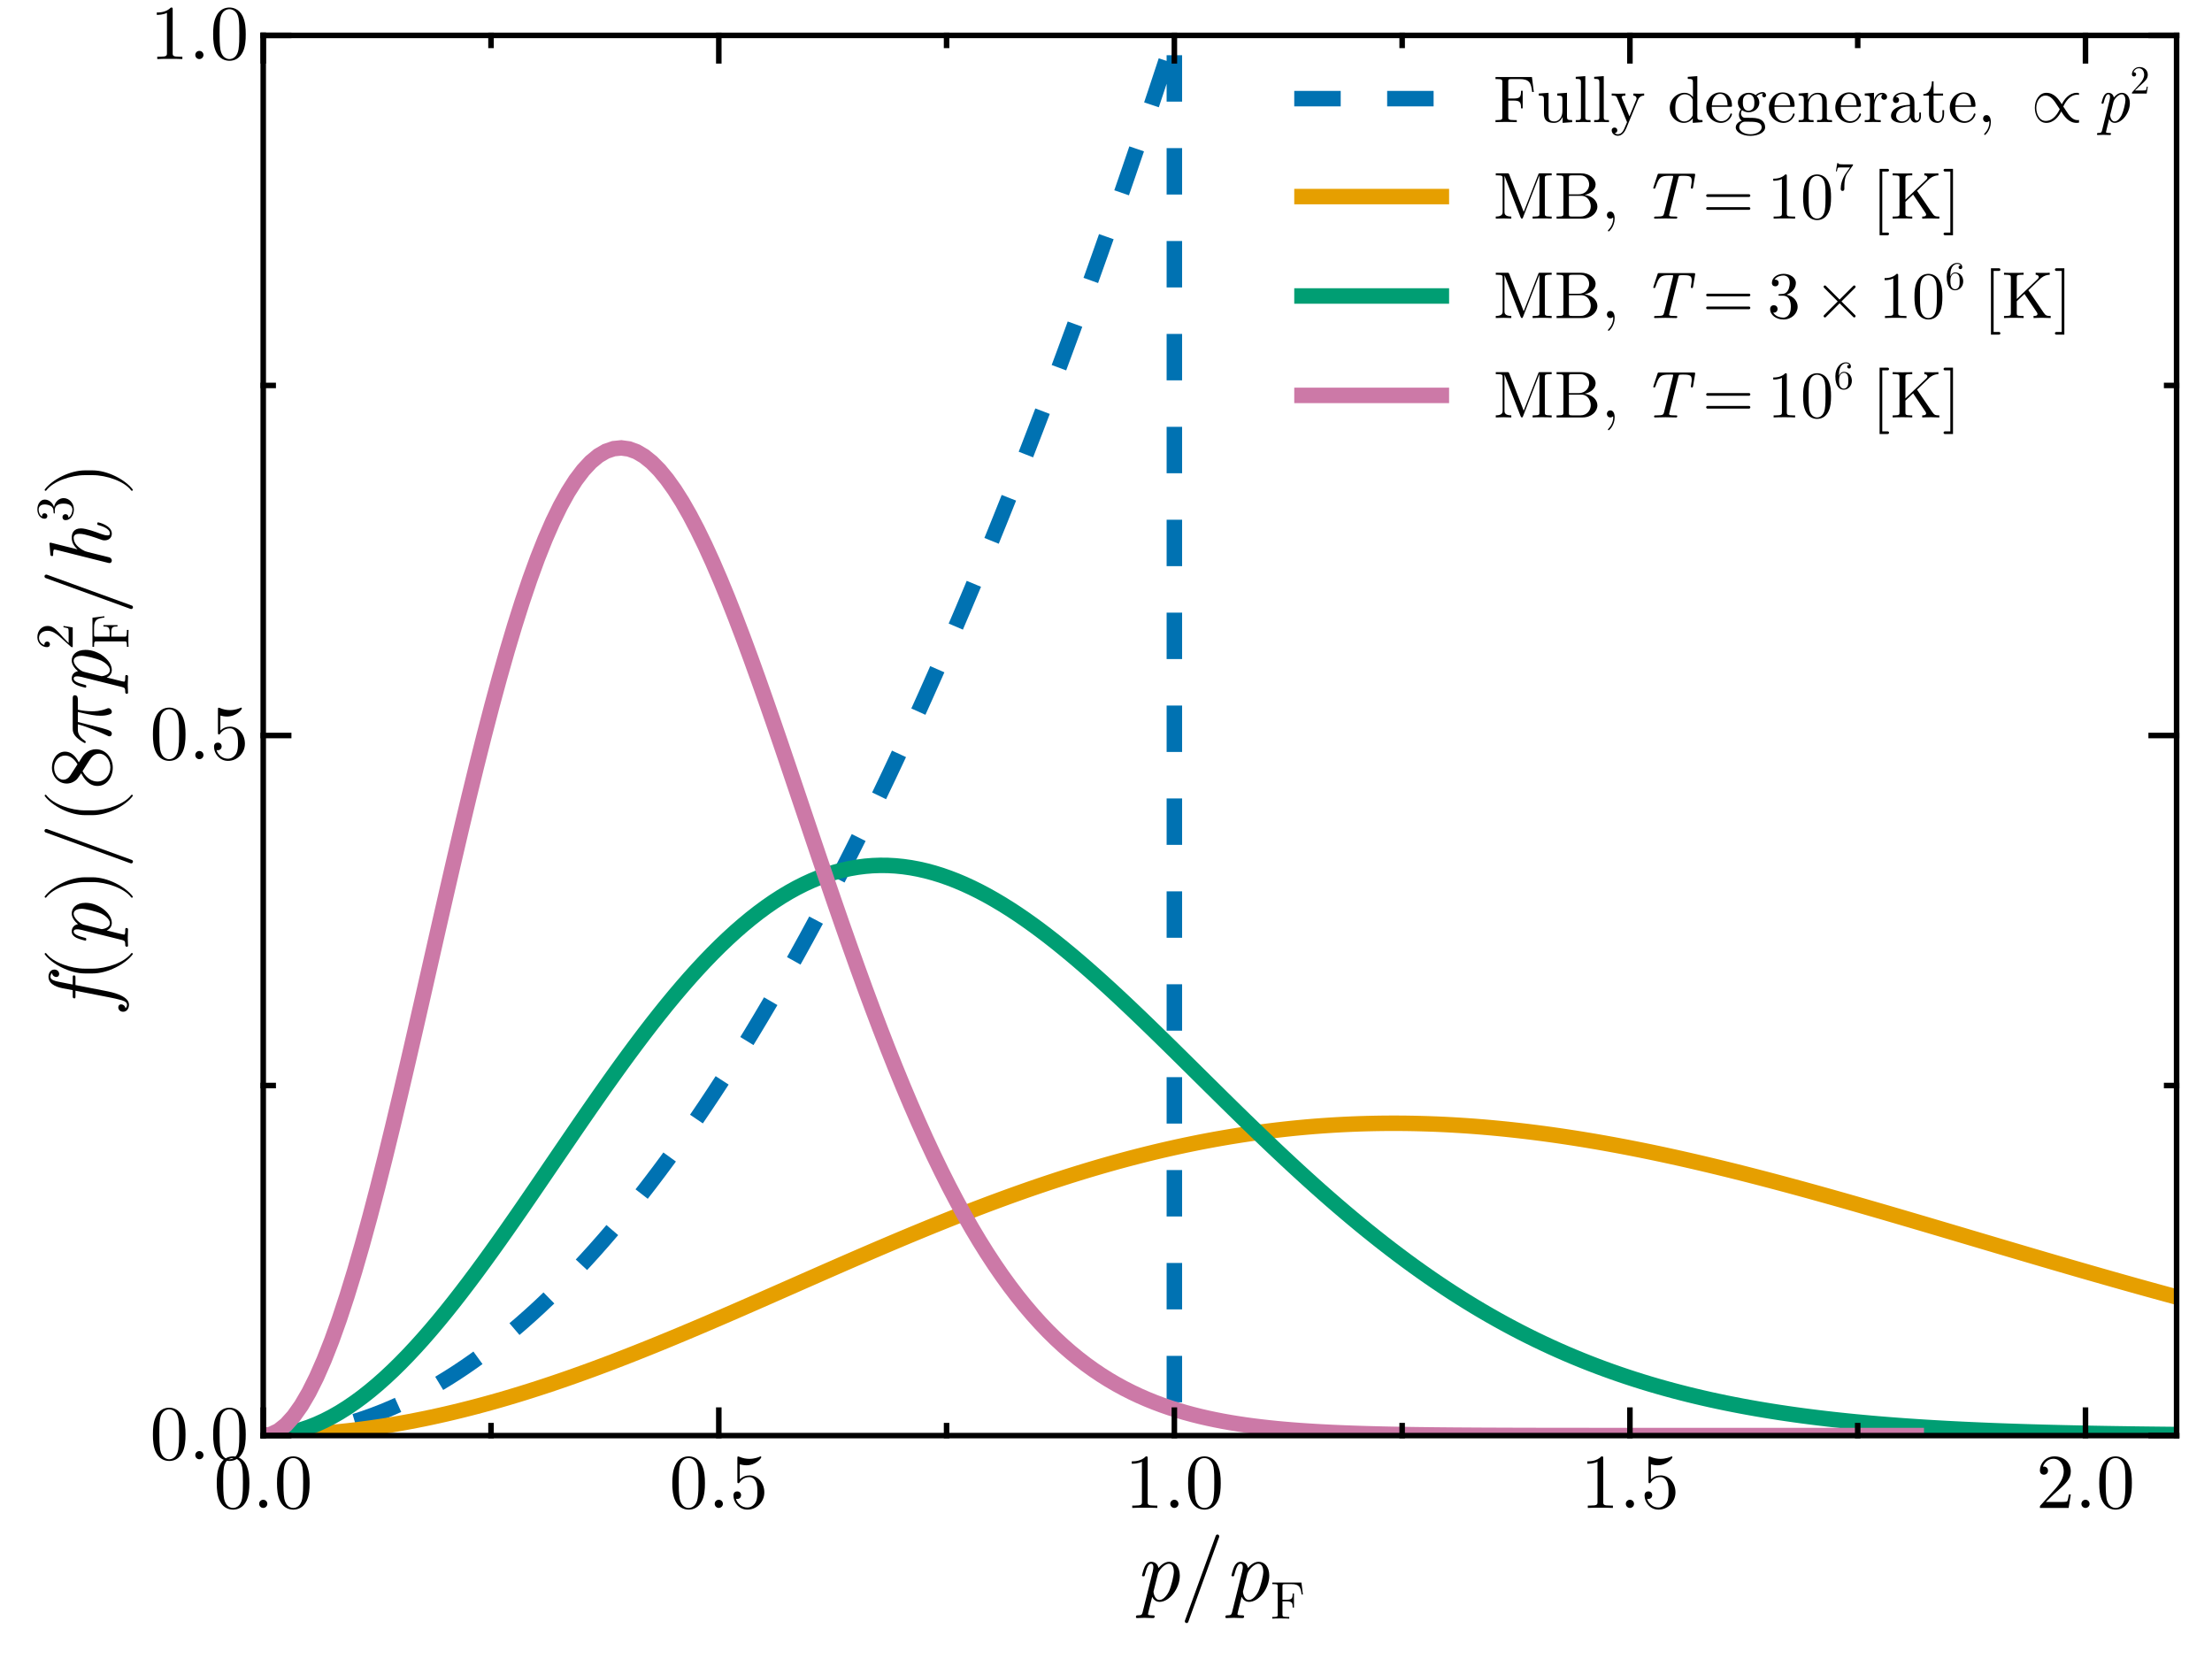 <?xml version="1.0" encoding="UTF-8"?>
<svg xmlns="http://www.w3.org/2000/svg" xmlns:xlink="http://www.w3.org/1999/xlink" width="1000" height="750" viewBox="0 0 1000 750">
<defs>
<g>
<g id="glyph-0-0-164afbff">
<path d="M 20.406 -11.438 C 20.406 -15.719 18 -17.688 15.594 -17.688 C 13.641 -17.688 11.922 -16.234 10.766 -14.875 C 10.281 -17.203 8.484 -17.688 7.484 -17.688 C 6.047 -17.688 5.234 -16.766 4.594 -15.562 C 3.844 -13.953 3.312 -11.516 3.312 -11.516 C 3.312 -11.125 3.719 -11.125 3.922 -11.125 C 4.438 -11.125 4.484 -11.156 4.688 -12.047 C 5.406 -14.844 6.156 -16.797 7.406 -16.797 C 8.438 -16.797 8.438 -15.641 8.438 -15.203 C 8.438 -14.953 8.438 -14.312 8.156 -13.203 L 3.594 5.125 C 3.281 6.359 2.953 6.484 1.406 6.516 C 1.047 6.516 0.562 6.516 0.562 7.281 C 0.562 7.562 0.766 7.766 1.047 7.766 C 2.125 7.766 3.281 7.641 4.406 7.641 C 5.688 7.641 7.047 7.766 8.281 7.766 C 8.516 7.766 9.047 7.766 9.047 7 C 9.047 6.516 8.641 6.516 8.078 6.516 C 6.047 6.516 6.047 6.281 6.047 5.875 C 6.047 5.641 6.312 4.594 6.484 3.953 L 7.922 -1.875 C 8.203 -1.203 9.203 0.438 11.281 0.438 C 15.641 0.438 20.406 -5.484 20.406 -11.438 Z M 15.484 -4.234 C 15 -3.234 13.281 -0.438 11.234 -0.438 C 8.922 -0.438 8.516 -3.844 8.516 -4.156 C 8.516 -4.281 8.562 -4.406 8.641 -4.719 L 10.516 -12.281 C 10.844 -13.641 13.312 -16.797 15.516 -16.797 C 17.312 -16.797 17.719 -14.516 17.719 -13.234 C 17.719 -11.562 16.641 -6.797 15.484 -4.234 Z M 15.484 -4.234 "/>
</g>
<g id="glyph-1-0-164afbff">
<path d="M 17.797 -29.203 C 17.797 -29.641 17.438 -30 17 -30 C 16.641 -30 16.359 -29.797 16.234 -29.484 L 2.281 8.922 C 2.234 9 2.234 9.125 2.234 9.203 C 2.234 9.641 2.594 10 3.047 10 C 3.406 10 3.688 9.797 3.797 9.484 L 17.766 -28.922 C 17.797 -29 17.797 -29.125 17.797 -29.203 Z M 17.797 -29.203 "/>
</g>
<g id="glyph-2-0-164afbff">
<path d="M 20.406 -11.438 C 20.406 -15.719 18 -17.688 15.594 -17.688 C 13.641 -17.688 11.922 -16.234 10.766 -14.875 C 10.281 -17.203 8.484 -17.688 7.484 -17.688 C 6.047 -17.688 5.234 -16.766 4.594 -15.562 C 3.844 -13.953 3.312 -11.516 3.312 -11.516 C 3.312 -11.125 3.719 -11.125 3.922 -11.125 C 4.438 -11.125 4.484 -11.156 4.688 -12.047 C 5.406 -14.844 6.156 -16.797 7.406 -16.797 C 8.438 -16.797 8.438 -15.641 8.438 -15.203 C 8.438 -14.953 8.438 -14.312 8.156 -13.203 L 3.594 5.125 C 3.281 6.359 2.953 6.484 1.406 6.516 C 1.047 6.516 0.562 6.516 0.562 7.281 C 0.562 7.562 0.766 7.766 1.047 7.766 C 2.125 7.766 3.281 7.641 4.406 7.641 C 5.688 7.641 7.047 7.766 8.281 7.766 C 8.516 7.766 9.047 7.766 9.047 7 C 9.047 6.516 8.641 6.516 8.078 6.516 C 6.047 6.516 6.047 6.281 6.047 5.875 C 6.047 5.641 6.312 4.594 6.484 3.953 L 7.922 -1.875 C 8.203 -1.203 9.203 0.438 11.281 0.438 C 15.641 0.438 20.406 -5.484 20.406 -11.438 Z M 15.484 -4.234 C 15 -3.234 13.281 -0.438 11.234 -0.438 C 8.922 -0.438 8.516 -3.844 8.516 -4.156 C 8.516 -4.281 8.562 -4.406 8.641 -4.719 L 10.516 -12.281 C 10.844 -13.641 13.312 -16.797 15.516 -16.797 C 17.312 -16.797 17.719 -14.516 17.719 -13.234 C 17.719 -11.562 16.641 -6.797 15.484 -4.234 Z M 15.484 -4.234 "/>
</g>
<g id="glyph-3-0-164afbff">
<path d="M 14.641 -10.922 L 13.969 -16.312 L 0.797 -16.312 L 0.797 -15.578 L 1.375 -15.578 C 3.219 -15.578 3.266 -15.312 3.266 -14.453 L 3.266 -1.875 C 3.266 -1.016 3.219 -0.75 1.375 -0.75 L 0.797 -0.75 L 0.797 0 C 1.625 -0.078 3.5 -0.078 4.438 -0.078 C 5.422 -0.078 7.609 -0.078 8.469 0 L 8.469 -0.75 L 7.688 -0.75 C 5.406 -0.75 5.406 -1.062 5.406 -1.891 L 5.406 -7.797 L 7.469 -7.797 C 9.766 -7.797 10.016 -7.031 10.016 -4.984 L 10.609 -4.984 L 10.609 -11.359 L 10.016 -11.359 C 10.016 -9.344 9.766 -8.547 7.469 -8.547 L 5.406 -8.547 L 5.406 -14.609 C 5.406 -15.406 5.453 -15.578 6.578 -15.578 L 9.453 -15.578 C 13.062 -15.578 13.656 -14.234 14.047 -10.922 Z M 14.641 -10.922 "/>
</g>
<g id="glyph-4-0-164afbff">
<path d="M 16.094 -11.203 C 16.094 -14 15.922 -16.797 14.703 -19.391 C 13.094 -22.75 10.219 -23.312 8.75 -23.312 C 6.656 -23.312 4.094 -22.406 2.656 -19.141 C 1.547 -16.734 1.359 -14 1.359 -11.203 C 1.359 -8.578 1.5 -5.422 2.938 -2.766 C 4.438 0.062 7 0.766 8.719 0.766 C 10.609 0.766 13.266 0.031 14.812 -3.297 C 15.922 -5.703 16.094 -8.438 16.094 -11.203 Z M 13.188 -11.625 C 13.188 -9 13.188 -6.609 12.812 -4.375 C 12.281 -1.047 10.297 0 8.719 0 C 7.344 0 5.281 -0.875 4.656 -4.234 C 4.266 -6.328 4.266 -9.562 4.266 -11.625 C 4.266 -13.859 4.266 -16.172 4.547 -18.062 C 5.219 -22.219 7.844 -22.547 8.719 -22.547 C 9.875 -22.547 12.188 -21.906 12.844 -18.438 C 13.188 -16.484 13.188 -13.828 13.188 -11.625 Z M 13.188 -11.625 "/>
</g>
<g id="glyph-5-0-164afbff">
<path d="M 6.719 -1.859 C 6.719 -2.875 5.875 -3.703 4.859 -3.703 C 3.844 -3.703 3.016 -2.875 3.016 -1.859 C 3.016 -0.844 3.844 0 4.859 0 C 5.875 0 6.719 -0.844 6.719 -1.859 Z M 6.719 -1.859 "/>
</g>
<g id="glyph-5-1-164afbff">
<path d="M 16.094 -11.203 C 16.094 -14 15.922 -16.797 14.703 -19.391 C 13.094 -22.75 10.219 -23.312 8.75 -23.312 C 6.656 -23.312 4.094 -22.406 2.656 -19.141 C 1.547 -16.734 1.359 -14 1.359 -11.203 C 1.359 -8.578 1.5 -5.422 2.938 -2.766 C 4.438 0.062 7 0.766 8.719 0.766 C 10.609 0.766 13.266 0.031 14.812 -3.297 C 15.922 -5.703 16.094 -8.438 16.094 -11.203 Z M 13.188 -11.625 C 13.188 -9 13.188 -6.609 12.812 -4.375 C 12.281 -1.047 10.297 0 8.719 0 C 7.344 0 5.281 -0.875 4.656 -4.234 C 4.266 -6.328 4.266 -9.562 4.266 -11.625 C 4.266 -13.859 4.266 -16.172 4.547 -18.062 C 5.219 -22.219 7.844 -22.547 8.719 -22.547 C 9.875 -22.547 12.188 -21.906 12.844 -18.438 C 13.188 -16.484 13.188 -13.828 13.188 -11.625 Z M 13.188 -11.625 "/>
</g>
<g id="glyph-6-0-164afbff">
<path d="M 16.094 -11.203 C 16.094 -14 15.922 -16.797 14.703 -19.391 C 13.094 -22.75 10.219 -23.312 8.75 -23.312 C 6.656 -23.312 4.094 -22.406 2.656 -19.141 C 1.547 -16.734 1.359 -14 1.359 -11.203 C 1.359 -8.578 1.5 -5.422 2.938 -2.766 C 4.438 0.062 7 0.766 8.719 0.766 C 10.609 0.766 13.266 0.031 14.812 -3.297 C 15.922 -5.703 16.094 -8.438 16.094 -11.203 Z M 13.188 -11.625 C 13.188 -9 13.188 -6.609 12.812 -4.375 C 12.281 -1.047 10.297 0 8.719 0 C 7.344 0 5.281 -0.875 4.656 -4.234 C 4.266 -6.328 4.266 -9.562 4.266 -11.625 C 4.266 -13.859 4.266 -16.172 4.547 -18.062 C 5.219 -22.219 7.844 -22.547 8.719 -22.547 C 9.875 -22.547 12.188 -21.906 12.844 -18.438 C 13.188 -16.484 13.188 -13.828 13.188 -11.625 Z M 13.188 -11.625 "/>
</g>
<g id="glyph-6-1-164afbff">
<path d="M 15.719 -7.031 C 15.719 -11.203 12.844 -14.703 9.062 -14.703 C 7.391 -14.703 5.875 -14.141 4.625 -12.922 L 4.625 -19.734 C 5.312 -19.531 6.469 -19.281 7.594 -19.281 C 11.906 -19.281 14.344 -22.469 14.344 -22.922 C 14.344 -23.141 14.25 -23.312 14 -23.312 C 14 -23.312 13.891 -23.312 13.719 -23.203 C 13.016 -22.891 11.312 -22.188 8.953 -22.188 C 7.562 -22.188 5.953 -22.438 4.312 -23.172 C 4.031 -23.281 3.891 -23.281 3.891 -23.281 C 3.531 -23.281 3.531 -23 3.531 -22.438 L 3.531 -12.078 C 3.531 -11.438 3.531 -11.172 4.031 -11.172 C 4.266 -11.172 4.344 -11.266 4.484 -11.484 C 4.859 -12.047 6.156 -13.938 9 -13.938 C 10.812 -13.938 11.688 -12.312 11.969 -11.688 C 12.531 -10.391 12.594 -9.031 12.594 -7.281 C 12.594 -6.062 12.594 -3.953 11.766 -2.484 C 10.922 -1.125 9.625 -0.203 8.016 -0.203 C 5.453 -0.203 3.469 -2.062 2.875 -4.125 C 2.969 -4.094 3.078 -4.062 3.469 -4.062 C 4.625 -4.062 5.219 -4.938 5.219 -5.781 C 5.219 -6.609 4.625 -7.484 3.469 -7.484 C 2.969 -7.484 1.75 -7.25 1.75 -5.641 C 1.75 -2.625 4.172 0.766 8.078 0.766 C 12.141 0.766 15.719 -2.594 15.719 -7.031 Z M 15.719 -7.031 "/>
</g>
<g id="glyph-7-0-164afbff">
<path d="M 6.719 -1.859 C 6.719 -2.875 5.875 -3.703 4.859 -3.703 C 3.844 -3.703 3.016 -2.875 3.016 -1.859 C 3.016 -0.844 3.844 0 4.859 0 C 5.875 0 6.719 -0.844 6.719 -1.859 Z M 6.719 -1.859 "/>
</g>
<g id="glyph-8-0-164afbff">
<path d="M 14.672 0 L 14.672 -1.078 L 13.547 -1.078 C 10.391 -1.078 10.297 -1.469 10.297 -2.766 L 10.297 -22.406 C 10.297 -23.234 10.297 -23.312 9.484 -23.312 C 7.312 -21.062 4.234 -21.062 3.109 -21.062 L 3.109 -19.984 C 3.812 -19.984 5.875 -19.984 7.703 -20.891 L 7.703 -2.766 C 7.703 -1.5 7.594 -1.078 4.438 -1.078 L 3.328 -1.078 L 3.328 0 C 4.547 -0.109 7.594 -0.109 9 -0.109 C 10.391 -0.109 13.438 -0.109 14.672 0 Z M 14.672 0 "/>
</g>
<g id="glyph-8-1-164afbff">
<path d="M 6.719 -1.859 C 6.719 -2.875 5.875 -3.703 4.859 -3.703 C 3.844 -3.703 3.016 -2.875 3.016 -1.859 C 3.016 -0.844 3.844 0 4.859 0 C 5.875 0 6.719 -0.844 6.719 -1.859 Z M 6.719 -1.859 "/>
</g>
<g id="glyph-8-2-164afbff">
<path d="M 15.719 -7.031 C 15.719 -11.203 12.844 -14.703 9.062 -14.703 C 7.391 -14.703 5.875 -14.141 4.625 -12.922 L 4.625 -19.734 C 5.312 -19.531 6.469 -19.281 7.594 -19.281 C 11.906 -19.281 14.344 -22.469 14.344 -22.922 C 14.344 -23.141 14.25 -23.312 14 -23.312 C 14 -23.312 13.891 -23.312 13.719 -23.203 C 13.016 -22.891 11.312 -22.188 8.953 -22.188 C 7.562 -22.188 5.953 -22.438 4.312 -23.172 C 4.031 -23.281 3.891 -23.281 3.891 -23.281 C 3.531 -23.281 3.531 -23 3.531 -22.438 L 3.531 -12.078 C 3.531 -11.438 3.531 -11.172 4.031 -11.172 C 4.266 -11.172 4.344 -11.266 4.484 -11.484 C 4.859 -12.047 6.156 -13.938 9 -13.938 C 10.812 -13.938 11.688 -12.312 11.969 -11.688 C 12.531 -10.391 12.594 -9.031 12.594 -7.281 C 12.594 -6.062 12.594 -3.953 11.766 -2.484 C 10.922 -1.125 9.625 -0.203 8.016 -0.203 C 5.453 -0.203 3.469 -2.062 2.875 -4.125 C 2.969 -4.094 3.078 -4.062 3.469 -4.062 C 4.625 -4.062 5.219 -4.938 5.219 -5.781 C 5.219 -6.609 4.625 -7.484 3.469 -7.484 C 2.969 -7.484 1.75 -7.25 1.75 -5.641 C 1.75 -2.625 4.172 0.766 8.078 0.766 C 12.141 0.766 15.719 -2.594 15.719 -7.031 Z M 15.719 -7.031 "/>
</g>
<g id="glyph-9-0-164afbff">
<path d="M 14.672 0 L 14.672 -1.078 L 13.547 -1.078 C 10.391 -1.078 10.297 -1.469 10.297 -2.766 L 10.297 -22.406 C 10.297 -23.234 10.297 -23.312 9.484 -23.312 C 7.312 -21.062 4.234 -21.062 3.109 -21.062 L 3.109 -19.984 C 3.812 -19.984 5.875 -19.984 7.703 -20.891 L 7.703 -2.766 C 7.703 -1.5 7.594 -1.078 4.438 -1.078 L 3.328 -1.078 L 3.328 0 C 4.547 -0.109 7.594 -0.109 9 -0.109 C 10.391 -0.109 13.438 -0.109 14.672 0 Z M 14.672 0 "/>
</g>
<g id="glyph-9-1-164afbff">
<path d="M 15.719 -6.094 L 14.844 -6.094 C 14.672 -5.047 14.422 -3.5 14.062 -2.969 C 13.828 -2.688 11.516 -2.688 10.75 -2.688 L 4.438 -2.688 L 8.156 -6.297 C 13.609 -11.125 15.719 -13.016 15.719 -16.516 C 15.719 -20.516 12.562 -23.312 8.297 -23.312 C 4.344 -23.312 1.75 -20.094 1.75 -16.969 C 1.75 -15.016 3.5 -15.016 3.609 -15.016 C 4.203 -15.016 5.422 -15.438 5.422 -16.875 C 5.422 -17.781 4.797 -18.688 3.562 -18.688 C 3.297 -18.688 3.219 -18.688 3.109 -18.656 C 3.922 -20.938 5.812 -22.219 7.844 -22.219 C 11.031 -22.219 12.531 -19.391 12.531 -16.516 C 12.531 -13.719 10.781 -10.953 8.859 -8.781 L 2.141 -1.297 C 1.75 -0.906 1.75 -0.844 1.75 0 L 14.734 0 Z M 15.719 -6.094 "/>
</g>
<g id="glyph-10-0-164afbff">
<path d="M -25.562 -18.078 C -27.281 -18.078 -28.203 -16.438 -28.203 -14.797 C -28.203 -10.875 -23 -9.875 -21.641 -9.594 L -17.234 -8.766 L -17.234 -6.125 C -17.234 -5.484 -17.234 -5.047 -16.438 -5.047 C -16 -5.047 -16 -5.438 -16 -6.047 L -16 -8.516 L -1.078 -5.594 C 1.406 -5.125 3.047 -4.719 3.875 -4.484 C 5.234 -4.156 7.312 -3.641 7.312 -2.203 C 7.312 -1.797 7.203 -1.047 6.594 -0.594 C 6.406 -1.797 5.438 -2.359 4.641 -2.359 C 3.766 -2.359 3.359 -1.641 3.359 -1 C 3.359 0 4.156 1 5.562 1 C 7.359 1 8.203 -0.719 8.203 -2.203 C 8.203 -6.359 -0.203 -8 -1.641 -8.281 L -16 -11.078 L -16 -14.359 C -16 -15.047 -16 -15.438 -16.719 -15.438 C -17.234 -15.438 -17.234 -15.125 -17.234 -14.438 L -17.234 -11.312 L -23.719 -12.594 C -25.203 -12.922 -27.312 -13.359 -27.312 -14.797 C -27.312 -15.125 -27.234 -15.953 -26.594 -16.484 C -26.406 -15.281 -25.438 -14.719 -24.641 -14.719 C -23.766 -14.719 -23.359 -15.438 -23.359 -16.078 C -23.359 -17.078 -24.156 -18.078 -25.562 -18.078 Z M -25.562 -18.078 "/>
</g>
<g id="glyph-10-1-164afbff">
<path d="M -11.438 -20.406 C -15.719 -20.406 -17.688 -18 -17.688 -15.594 C -17.688 -13.641 -16.234 -11.922 -14.875 -10.766 C -17.203 -10.281 -17.688 -8.484 -17.688 -7.484 C -17.688 -6.047 -16.766 -5.234 -15.562 -4.594 C -13.953 -3.844 -11.516 -3.312 -11.516 -3.312 C -11.125 -3.312 -11.125 -3.719 -11.125 -3.922 C -11.125 -4.438 -11.156 -4.484 -12.047 -4.688 C -14.844 -5.406 -16.797 -6.156 -16.797 -7.406 C -16.797 -8.438 -15.641 -8.438 -15.203 -8.438 C -14.953 -8.438 -14.312 -8.438 -13.203 -8.156 L 5.125 -3.594 C 6.359 -3.281 6.484 -2.953 6.516 -1.406 C 6.516 -1.047 6.516 -0.562 7.281 -0.562 C 7.562 -0.562 7.766 -0.766 7.766 -1.047 C 7.766 -2.125 7.641 -3.281 7.641 -4.406 C 7.641 -5.688 7.766 -7.047 7.766 -8.281 C 7.766 -8.516 7.766 -9.047 7 -9.047 C 6.516 -9.047 6.516 -8.641 6.516 -8.078 C 6.516 -6.047 6.281 -6.047 5.875 -6.047 C 5.641 -6.047 4.594 -6.312 3.953 -6.484 L -1.875 -7.922 C -1.203 -8.203 0.438 -9.203 0.438 -11.281 C 0.438 -15.641 -5.484 -20.406 -11.438 -20.406 Z M -4.234 -15.484 C -3.234 -15 -0.438 -13.281 -0.438 -11.234 C -0.438 -8.922 -3.844 -8.516 -4.156 -8.516 C -4.281 -8.516 -4.406 -8.562 -4.719 -8.641 L -12.281 -10.516 C -13.641 -10.844 -16.797 -13.312 -16.797 -15.516 C -16.797 -17.312 -14.516 -17.719 -13.234 -17.719 C -11.562 -17.719 -6.797 -16.641 -4.234 -15.484 Z M -4.234 -15.484 "/>
</g>
<g id="glyph-11-0-164afbff">
<path d="M 9.516 -13.281 C 9.406 -13.281 9.281 -13.203 9.203 -13.125 C 6.078 -8.953 -1.922 -6.203 -8.312 -6.203 L -11.688 -6.203 C -18.078 -6.203 -26.078 -8.953 -29.203 -13.125 C -29.281 -13.203 -29.406 -13.281 -29.516 -13.281 C -29.719 -13.281 -29.922 -13.078 -29.922 -12.875 C -29.922 -12.797 -29.875 -12.719 -29.844 -12.641 C -26.516 -8.234 -18.516 -4.047 -11.688 -4.047 L -8.312 -4.047 C -1.484 -4.047 6.516 -8.234 9.844 -12.641 C 9.875 -12.719 9.922 -12.797 9.922 -12.875 C 9.922 -13.078 9.719 -13.281 9.516 -13.281 Z M 9.516 -13.281 "/>
</g>
<g id="glyph-11-1-164afbff">
<path d="M -8.312 -11.516 L -11.688 -11.516 C -18.516 -11.516 -26.516 -7.312 -29.844 -2.922 C -29.875 -2.844 -29.922 -2.766 -29.922 -2.688 C -29.922 -2.484 -29.719 -2.281 -29.516 -2.281 C -29.406 -2.281 -29.281 -2.359 -29.203 -2.438 C -26.078 -6.594 -18.078 -9.359 -11.688 -9.359 L -8.312 -9.359 C -1.922 -9.359 6.078 -6.594 9.203 -2.438 C 9.281 -2.359 9.406 -2.281 9.516 -2.281 C 9.719 -2.281 9.922 -2.484 9.922 -2.688 C 9.922 -2.766 9.875 -2.844 9.844 -2.922 C 6.516 -7.312 -1.484 -11.516 -8.312 -11.516 Z M -8.312 -11.516 "/>
</g>
<g id="glyph-11-2-164afbff">
<path d="M -6.719 -18.281 C -8.156 -18.281 -9.953 -17.844 -11.641 -16.312 C -12.484 -15.562 -12.875 -14.922 -14.484 -12.359 C -15.953 -15.234 -18.047 -17.203 -20.688 -17.203 C -24.359 -17.203 -26.641 -13.641 -26.641 -10 C -26.641 -6 -23.688 -2.766 -19.953 -2.766 C -19.234 -2.766 -17.438 -2.844 -15.562 -4.516 C -15.078 -4.953 -14.078 -6.438 -13.406 -7.438 C -12.234 -5.125 -10 -1.688 -6.047 -1.688 C -1.797 -1.688 0.875 -5.766 0.875 -9.953 C 0.875 -14.484 -2.438 -18.281 -6.719 -18.281 Z M -20.688 -15.438 C -18.406 -15.438 -16.484 -13.875 -15.078 -11.484 L -18.281 -6.516 C -19.484 -4.688 -20.844 -4.516 -21.516 -4.516 C -23.953 -4.516 -25.641 -7.125 -25.641 -9.953 C -25.641 -12.875 -23.562 -15.438 -20.688 -15.438 Z M -5.281 -16.281 C -2.312 -16.281 -0.234 -13.281 -0.234 -10 C -0.234 -6.562 -2.719 -3.688 -6.047 -3.688 C -8.359 -3.688 -10.922 -4.953 -12.797 -8.359 L -9.688 -13.281 C -8.922 -14.406 -7.719 -16.281 -5.281 -16.281 Z M -5.281 -16.281 "/>
</g>
<g id="glyph-11-3-164afbff">
<path d="M -16.281 -22.688 C -17.234 -22.688 -17.234 -21.844 -17.234 -21.078 L -17.234 -7.688 C -17.234 -6.797 -17.234 -5.281 -15.359 -3.516 C -13.797 -2.125 -11.953 -1.078 -11.766 -1.078 C -11.766 -1.078 -11.359 -1.078 -11.359 -1.562 C -11.359 -1.875 -11.516 -1.953 -11.844 -2.203 C -14.922 -4.156 -14.922 -6.484 -14.922 -7.281 L -14.922 -9.562 C -10.078 -8.281 -5.234 -6.125 -1.594 -4.438 C -1 -4.125 -0.922 -4.125 -0.641 -4.125 C 0.125 -4.125 0.438 -4.766 0.438 -5.281 C 0.438 -6.484 -0.688 -6.797 -2.156 -7.281 C -4 -7.844 -4.078 -7.844 -6.078 -8.359 L -14.922 -10.594 L -14.922 -15.125 C -9 -13.797 -7.281 -13.438 -4.594 -13.438 C -4 -13.438 -2.922 -13.438 -1.562 -13.766 C 0.203 -14.156 0.438 -14.594 0.438 -15.203 C 0.438 -16 -0.281 -16.844 -1.078 -16.844 C -1.312 -16.844 -1.406 -16.844 -1.953 -16.594 C -4.844 -15.438 -7.438 -15.438 -8.562 -15.438 C -10.688 -15.438 -12.844 -15.719 -14.922 -16.156 L -14.922 -20.719 C -14.922 -21.234 -14.922 -22.688 -16.281 -22.688 Z M -16.281 -22.688 "/>
</g>
<g id="glyph-12-0-164afbff">
<path d="M -29.203 -17.797 C -29.641 -17.797 -30 -17.438 -30 -17 C -30 -16.641 -29.797 -16.359 -29.484 -16.234 L 8.922 -2.281 C 9 -2.234 9.125 -2.234 9.203 -2.234 C 9.641 -2.234 10 -2.594 10 -3.047 C 10 -3.406 9.797 -3.688 9.484 -3.797 L -28.922 -17.766 C -29 -17.797 -29.125 -17.797 -29.203 -17.797 Z M -29.203 -17.797 "/>
</g>
<g id="glyph-13-0-164afbff">
<path d="M -11.438 -20.406 C -15.719 -20.406 -17.688 -18 -17.688 -15.594 C -17.688 -13.641 -16.234 -11.922 -14.875 -10.766 C -17.203 -10.281 -17.688 -8.484 -17.688 -7.484 C -17.688 -6.047 -16.766 -5.234 -15.562 -4.594 C -13.953 -3.844 -11.516 -3.312 -11.516 -3.312 C -11.125 -3.312 -11.125 -3.719 -11.125 -3.922 C -11.125 -4.438 -11.156 -4.484 -12.047 -4.688 C -14.844 -5.406 -16.797 -6.156 -16.797 -7.406 C -16.797 -8.438 -15.641 -8.438 -15.203 -8.438 C -14.953 -8.438 -14.312 -8.438 -13.203 -8.156 L 5.125 -3.594 C 6.359 -3.281 6.484 -2.953 6.516 -1.406 C 6.516 -1.047 6.516 -0.562 7.281 -0.562 C 7.562 -0.562 7.766 -0.766 7.766 -1.047 C 7.766 -2.125 7.641 -3.281 7.641 -4.406 C 7.641 -5.688 7.766 -7.047 7.766 -8.281 C 7.766 -8.516 7.766 -9.047 7 -9.047 C 6.516 -9.047 6.516 -8.641 6.516 -8.078 C 6.516 -6.047 6.281 -6.047 5.875 -6.047 C 5.641 -6.047 4.594 -6.312 3.953 -6.484 L -1.875 -7.922 C -1.203 -8.203 0.438 -9.203 0.438 -11.281 C 0.438 -15.641 -5.484 -20.406 -11.438 -20.406 Z M -4.234 -15.484 C -3.234 -15 -0.438 -13.281 -0.438 -11.234 C -0.438 -8.922 -3.844 -8.516 -4.156 -8.516 C -4.281 -8.516 -4.406 -8.562 -4.719 -8.641 L -12.281 -10.516 C -13.641 -10.844 -16.797 -13.312 -16.797 -15.516 C -16.797 -17.312 -14.516 -17.719 -13.234 -17.719 C -11.562 -17.719 -6.797 -16.641 -4.234 -15.484 Z M -4.234 -15.484 "/>
</g>
<g id="glyph-14-0-164afbff">
<path d="M -10.922 -14.641 L -16.312 -13.969 L -16.312 -0.797 L -15.578 -0.797 L -15.578 -1.375 C -15.578 -3.219 -15.312 -3.266 -14.453 -3.266 L -1.875 -3.266 C -1.016 -3.266 -0.75 -3.219 -0.75 -1.375 L -0.75 -0.797 L 0 -0.797 C -0.078 -1.625 -0.078 -3.5 -0.078 -4.438 C -0.078 -5.422 -0.078 -7.609 0 -8.469 L -0.75 -8.469 L -0.75 -7.688 C -0.75 -5.406 -1.062 -5.406 -1.891 -5.406 L -7.797 -5.406 L -7.797 -7.469 C -7.797 -9.766 -7.031 -10.016 -4.984 -10.016 L -4.984 -10.609 L -11.359 -10.609 L -11.359 -10.016 C -9.344 -10.016 -8.547 -9.766 -8.547 -7.469 L -8.547 -5.406 L -14.609 -5.406 C -15.406 -5.406 -15.578 -5.453 -15.578 -6.578 L -15.578 -9.453 C -15.578 -13.062 -14.234 -13.656 -10.922 -14.047 Z M -10.922 -14.641 "/>
</g>
<g id="glyph-15-0-164afbff">
<path d="M -4.172 -10.781 L -4.172 -10.172 C -3.453 -10.062 -2.406 -9.891 -2.047 -9.641 C -1.844 -9.484 -1.844 -7.891 -1.844 -7.375 L -1.844 -3.047 L -4.312 -5.594 C -7.625 -9.344 -8.922 -10.781 -11.328 -10.781 C -14.062 -10.781 -15.984 -8.609 -15.984 -5.688 C -15.984 -2.969 -13.781 -1.203 -11.641 -1.203 C -10.297 -1.203 -10.297 -2.406 -10.297 -2.469 C -10.297 -2.875 -10.578 -3.719 -11.562 -3.719 C -12.188 -3.719 -12.812 -3.281 -12.812 -2.453 C -12.812 -2.25 -12.812 -2.203 -12.797 -2.141 C -14.359 -2.688 -15.234 -3.984 -15.234 -5.375 C -15.234 -7.562 -13.297 -8.594 -11.328 -8.594 C -9.406 -8.594 -7.516 -7.391 -6.031 -6.078 L -0.891 -1.469 C -0.625 -1.203 -0.578 -1.203 0 -1.203 L 0 -10.109 Z M -4.172 -10.781 "/>
</g>
<g id="glyph-15-1-164afbff">
<path d="M -4.109 -10.969 C -6.078 -10.969 -7.938 -9.453 -8.453 -6.953 C -9.094 -8.922 -10.781 -10.312 -12.672 -10.312 C -14.641 -10.312 -15.984 -8.203 -15.984 -5.906 C -15.984 -3.484 -14.547 -1.656 -12.719 -1.656 C -11.922 -1.656 -11.469 -2.188 -11.469 -2.875 C -11.469 -3.625 -12 -4.109 -12.703 -4.109 C -13.891 -4.109 -13.891 -2.969 -13.891 -2.609 C -15.078 -3.359 -15.391 -4.938 -15.391 -5.812 C -15.391 -6.797 -14.859 -8.109 -12.703 -8.109 C -12.406 -8.109 -11.016 -8.062 -9.953 -7.438 C -8.812 -6.719 -8.734 -5.906 -8.719 -5.297 C -8.688 -5.109 -8.641 -4.531 -8.641 -4.375 C -8.609 -4.172 -8.594 -4.016 -8.359 -4.016 C -8.094 -4.016 -8.094 -4.172 -8.094 -4.578 L -8.094 -5.641 C -8.094 -7.609 -6.453 -8.5 -4.109 -8.5 C -0.844 -8.5 -0.141 -6.844 -0.141 -5.781 C -0.141 -4.75 -0.547 -2.953 -1.969 -2.109 C -1.844 -2.953 -2.375 -3.703 -3.281 -3.703 C -4.156 -3.703 -4.625 -3.047 -4.625 -2.359 C -4.625 -1.781 -4.297 -1.016 -3.234 -1.016 C -1.062 -1.016 0.531 -3.234 0.531 -5.859 C 0.531 -8.781 -1.656 -10.969 -4.109 -10.969 Z M -4.109 -10.969 "/>
</g>
<g id="glyph-16-0-164afbff">
<path d="M -29.203 -17.797 C -29.641 -17.797 -30 -17.438 -30 -17 C -30 -16.641 -29.797 -16.359 -29.484 -16.234 L 8.922 -2.281 C 9 -2.234 9.125 -2.234 9.203 -2.234 C 9.641 -2.234 10 -2.594 10 -3.047 C 10 -3.406 9.797 -3.688 9.484 -3.797 L -28.922 -17.766 C -29 -17.797 -29.125 -17.797 -29.203 -17.797 Z M -29.203 -17.797 "/>
</g>
<g id="glyph-17-0-164afbff">
<path d="M -5.719 -21.406 C -6.125 -21.406 -6.125 -21.078 -6.125 -20.797 C -6.125 -20.281 -6.047 -20.281 -5.438 -20.125 C -4.359 -19.797 -0.438 -18.719 -0.438 -16.406 C -0.438 -15.562 -1.047 -15.516 -1.594 -15.516 C -2.594 -15.516 -3.641 -15.922 -4.594 -16.234 C -6.719 -17.047 -11.203 -18.688 -13.516 -18.688 C -16.797 -18.688 -17.688 -16.484 -17.688 -14.516 C -17.688 -11.844 -16.281 -10.438 -15.078 -9.203 L -26.766 -12.125 C -26.875 -12.156 -27.281 -12.234 -27.281 -12.234 C -27.641 -12.234 -27.766 -12 -27.766 -11.688 C -27.766 -11.562 -27.719 -11.156 -27.688 -11.047 L -27.359 -7.078 C -27.312 -6.594 -27.281 -6.156 -26.516 -6.156 C -26.078 -6.156 -26.078 -6.562 -26.078 -7.125 C -26.078 -9.047 -25.797 -9.125 -25.406 -9.125 C -25.281 -9.125 -24.719 -9 -24.719 -9 L -1.125 -3.078 C -1.047 -3.047 -0.594 -3 -0.594 -3 C -0.156 -3 0.438 -3.359 0.438 -4.125 C 0.438 -4.953 -0.234 -5.484 -0.688 -5.594 L -7.594 -7.312 C -8.484 -7.516 -9.312 -7.766 -10.203 -7.953 C -11.641 -8.312 -11.719 -8.359 -13 -9.078 C -14.281 -9.875 -16.797 -11.594 -16.797 -14.406 C -16.797 -16.156 -15 -16.234 -14.156 -16.234 C -11.688 -16.234 -6.922 -14.484 -5.312 -13.922 C -3.953 -13.406 -3.594 -13.281 -2.766 -13.281 C -1 -13.281 0.438 -14.406 0.438 -16.312 C 0.438 -20.047 -5.516 -21.406 -5.719 -21.406 Z M -5.719 -21.406 "/>
</g>
<g id="glyph-18-0-164afbff">
<path d="M -8.312 -11.516 L -11.688 -11.516 C -18.516 -11.516 -26.516 -7.312 -29.844 -2.922 C -29.875 -2.844 -29.922 -2.766 -29.922 -2.688 C -29.922 -2.484 -29.719 -2.281 -29.516 -2.281 C -29.406 -2.281 -29.281 -2.359 -29.203 -2.438 C -26.078 -6.594 -18.078 -9.359 -11.688 -9.359 L -8.312 -9.359 C -1.922 -9.359 6.078 -6.594 9.203 -2.438 C 9.281 -2.359 9.406 -2.281 9.516 -2.281 C 9.719 -2.281 9.922 -2.484 9.922 -2.688 C 9.922 -2.766 9.875 -2.844 9.844 -2.922 C 6.516 -7.312 -1.484 -11.516 -8.312 -11.516 Z M -8.312 -11.516 "/>
</g>
<g id="glyph-19-0-164afbff">
<path d="M 16.094 -11.203 C 16.094 -14 15.922 -16.797 14.703 -19.391 C 13.094 -22.75 10.219 -23.312 8.75 -23.312 C 6.656 -23.312 4.094 -22.406 2.656 -19.141 C 1.547 -16.734 1.359 -14 1.359 -11.203 C 1.359 -8.578 1.5 -5.422 2.938 -2.766 C 4.438 0.062 7 0.766 8.719 0.766 C 10.609 0.766 13.266 0.031 14.812 -3.297 C 15.922 -5.703 16.094 -8.438 16.094 -11.203 Z M 13.188 -11.625 C 13.188 -9 13.188 -6.609 12.812 -4.375 C 12.281 -1.047 10.297 0 8.719 0 C 7.344 0 5.281 -0.875 4.656 -4.234 C 4.266 -6.328 4.266 -9.562 4.266 -11.625 C 4.266 -13.859 4.266 -16.172 4.547 -18.062 C 5.219 -22.219 7.844 -22.547 8.719 -22.547 C 9.875 -22.547 12.188 -21.906 12.844 -18.438 C 13.188 -16.484 13.188 -13.828 13.188 -11.625 Z M 13.188 -11.625 "/>
</g>
<g id="glyph-19-1-164afbff">
<path d="M 15.719 -7.031 C 15.719 -11.203 12.844 -14.703 9.062 -14.703 C 7.391 -14.703 5.875 -14.141 4.625 -12.922 L 4.625 -19.734 C 5.312 -19.531 6.469 -19.281 7.594 -19.281 C 11.906 -19.281 14.344 -22.469 14.344 -22.922 C 14.344 -23.141 14.25 -23.312 14 -23.312 C 14 -23.312 13.891 -23.312 13.719 -23.203 C 13.016 -22.891 11.312 -22.188 8.953 -22.188 C 7.562 -22.188 5.953 -22.438 4.312 -23.172 C 4.031 -23.281 3.891 -23.281 3.891 -23.281 C 3.531 -23.281 3.531 -23 3.531 -22.438 L 3.531 -12.078 C 3.531 -11.438 3.531 -11.172 4.031 -11.172 C 4.266 -11.172 4.344 -11.266 4.484 -11.484 C 4.859 -12.047 6.156 -13.938 9 -13.938 C 10.812 -13.938 11.688 -12.312 11.969 -11.688 C 12.531 -10.391 12.594 -9.031 12.594 -7.281 C 12.594 -6.062 12.594 -3.953 11.766 -2.484 C 10.922 -1.125 9.625 -0.203 8.016 -0.203 C 5.453 -0.203 3.469 -2.062 2.875 -4.125 C 2.969 -4.094 3.078 -4.062 3.469 -4.062 C 4.625 -4.062 5.219 -4.938 5.219 -5.781 C 5.219 -6.609 4.625 -7.484 3.469 -7.484 C 2.969 -7.484 1.75 -7.25 1.75 -5.641 C 1.75 -2.625 4.172 0.766 8.078 0.766 C 12.141 0.766 15.719 -2.594 15.719 -7.031 Z M 15.719 -7.031 "/>
</g>
<g id="glyph-20-0-164afbff">
<path d="M 6.719 -1.859 C 6.719 -2.875 5.875 -3.703 4.859 -3.703 C 3.844 -3.703 3.016 -2.875 3.016 -1.859 C 3.016 -0.844 3.844 0 4.859 0 C 5.875 0 6.719 -0.844 6.719 -1.859 Z M 6.719 -1.859 "/>
</g>
<g id="glyph-21-0-164afbff">
<path d="M 14.672 0 L 14.672 -1.078 L 13.547 -1.078 C 10.391 -1.078 10.297 -1.469 10.297 -2.766 L 10.297 -22.406 C 10.297 -23.234 10.297 -23.312 9.484 -23.312 C 7.312 -21.062 4.234 -21.062 3.109 -21.062 L 3.109 -19.984 C 3.812 -19.984 5.875 -19.984 7.703 -20.891 L 7.703 -2.766 C 7.703 -1.5 7.594 -1.078 4.438 -1.078 L 3.328 -1.078 L 3.328 0 C 4.547 -0.109 7.594 -0.109 9 -0.109 C 10.391 -0.109 13.438 -0.109 14.672 0 Z M 14.672 0 "/>
</g>
<g id="glyph-21-1-164afbff">
<path d="M 16.094 -11.203 C 16.094 -14 15.922 -16.797 14.703 -19.391 C 13.094 -22.75 10.219 -23.312 8.75 -23.312 C 6.656 -23.312 4.094 -22.406 2.656 -19.141 C 1.547 -16.734 1.359 -14 1.359 -11.203 C 1.359 -8.578 1.5 -5.422 2.938 -2.766 C 4.438 0.062 7 0.766 8.719 0.766 C 10.609 0.766 13.266 0.031 14.812 -3.297 C 15.922 -5.703 16.094 -8.438 16.094 -11.203 Z M 13.188 -11.625 C 13.188 -9 13.188 -6.609 12.812 -4.375 C 12.281 -1.047 10.297 0 8.719 0 C 7.344 0 5.281 -0.875 4.656 -4.234 C 4.266 -6.328 4.266 -9.562 4.266 -11.625 C 4.266 -13.859 4.266 -16.172 4.547 -18.062 C 5.219 -22.219 7.844 -22.547 8.719 -22.547 C 9.875 -22.547 12.188 -21.906 12.844 -18.438 C 13.188 -16.484 13.188 -13.828 13.188 -11.625 Z M 13.188 -11.625 "/>
</g>
<g id="glyph-22-0-164afbff">
<path d="M 6.719 -1.859 C 6.719 -2.875 5.875 -3.703 4.859 -3.703 C 3.844 -3.703 3.016 -2.875 3.016 -1.859 C 3.016 -0.844 3.844 0 4.859 0 C 5.875 0 6.719 -0.844 6.719 -1.859 Z M 6.719 -1.859 "/>
</g>
<g id="glyph-23-0-164afbff">
<path d="M 18.297 -13.656 L 17.453 -20.406 L 0.984 -20.406 L 0.984 -19.469 L 1.703 -19.469 C 4.016 -19.469 4.078 -19.141 4.078 -18.062 L 4.078 -2.344 C 4.078 -1.266 4.016 -0.938 1.703 -0.938 L 0.984 -0.938 L 0.984 0 C 2.047 -0.094 4.375 -0.094 5.547 -0.094 C 6.781 -0.094 9.516 -0.094 10.594 0 L 10.594 -0.938 L 9.594 -0.938 C 6.75 -0.938 6.75 -1.312 6.75 -2.375 L 6.75 -9.75 L 9.328 -9.75 C 12.203 -9.75 12.516 -8.797 12.516 -6.234 L 13.266 -6.234 L 13.266 -14.188 L 12.516 -14.188 C 12.516 -11.672 12.203 -10.688 9.328 -10.688 L 6.75 -10.688 L 6.75 -18.266 C 6.75 -19.266 6.812 -19.469 8.219 -19.469 L 11.812 -19.469 C 16.312 -19.469 17.062 -17.797 17.547 -13.656 Z M 18.297 -13.656 "/>
</g>
<g id="glyph-23-1-164afbff">
<path d="M 7.656 0 L 7.656 -0.938 C 5.641 -0.938 5.312 -0.938 5.312 -2.281 L 5.312 -20.812 L 0.984 -20.484 L 0.984 -19.562 C 3.094 -19.562 3.328 -19.344 3.328 -17.875 L 3.328 -2.281 C 3.328 -0.938 3 -0.938 0.984 -0.938 L 0.984 0 L 4.312 -0.094 Z M 7.656 0 "/>
</g>
<g id="glyph-23-2-164afbff">
<path d="M 15.234 -12 L 15.234 -12.938 C 14.547 -12.875 13.688 -12.844 12.984 -12.844 L 10.375 -12.938 L 10.375 -12 C 11.312 -11.969 11.797 -11.453 11.797 -10.703 C 11.797 -10.406 11.766 -10.344 11.609 -9.984 L 8.578 -2.609 L 5.25 -10.688 C 5.125 -10.984 5.062 -11.094 5.062 -11.219 C 5.062 -12 6.188 -12 6.75 -12 L 6.75 -12.938 L 3.484 -12.844 C 2.672 -12.844 1.469 -12.875 0.562 -12.938 L 0.562 -12 C 2.016 -12 2.578 -12 3 -10.953 L 7.5 0 L 6.75 1.766 C 6.094 3.422 5.25 5.484 3.328 5.484 C 3.188 5.484 2.484 5.484 1.922 4.953 C 2.844 4.828 3.094 4.172 3.094 3.688 C 3.094 2.906 2.516 2.438 1.828 2.438 C 1.234 2.438 0.562 2.812 0.562 3.719 C 0.562 5.062 1.828 6.156 3.328 6.156 C 5.219 6.156 6.453 4.438 7.172 2.734 L 12.453 -10.078 C 13.234 -11.969 14.766 -12 15.234 -12 Z M 15.234 -12 "/>
</g>
<g id="glyph-23-3-164afbff">
</g>
<g id="glyph-23-4-164afbff">
<path d="M 15.812 0 L 15.812 -0.938 C 13.703 -0.938 13.469 -1.141 13.469 -2.609 L 13.469 -20.812 L 9.156 -20.484 L 9.156 -19.562 C 11.25 -19.562 11.484 -19.344 11.484 -17.875 L 11.484 -11.406 C 10.625 -12.484 9.328 -13.266 7.703 -13.266 C 4.172 -13.266 1.016 -10.312 1.016 -6.453 C 1.016 -2.641 3.953 0.328 7.375 0.328 C 9.297 0.328 10.656 -0.688 11.406 -1.656 L 11.406 0.328 Z M 11.406 -3.547 C 11.406 -3 11.406 -2.938 11.062 -2.438 C 10.172 -0.984 8.812 -0.328 7.531 -0.328 C 6.188 -0.328 5.094 -1.109 4.375 -2.25 C 3.594 -3.484 3.516 -5.188 3.516 -6.422 C 3.516 -7.531 3.562 -9.328 4.438 -10.688 C 5.062 -11.609 6.203 -12.594 7.828 -12.594 C 8.875 -12.594 10.141 -12.156 11.062 -10.797 C 11.406 -10.297 11.406 -10.234 11.406 -9.688 Z M 11.406 -3.547 "/>
</g>
<g id="glyph-23-5-164afbff">
<path d="M 12.453 -3.562 C 12.453 -3.875 12.203 -3.938 12.062 -3.938 C 11.797 -3.938 11.734 -3.75 11.672 -3.516 C 10.625 -0.422 7.922 -0.422 7.625 -0.422 C 6.125 -0.422 4.922 -1.312 4.234 -2.438 C 3.328 -3.875 3.328 -5.844 3.328 -6.938 L 11.703 -6.938 C 12.359 -6.938 12.453 -6.938 12.453 -7.562 C 12.453 -10.531 10.828 -13.438 7.078 -13.438 C 3.594 -13.438 0.844 -10.344 0.844 -6.594 C 0.844 -2.578 3.984 0.328 7.438 0.328 C 11.094 0.328 12.453 -3 12.453 -3.562 Z M 10.469 -7.562 L 3.359 -7.562 C 3.547 -12.031 6.062 -12.781 7.078 -12.781 C 10.172 -12.781 10.469 -8.734 10.469 -7.562 Z M 10.469 -7.562 "/>
</g>
<g id="glyph-23-6-164afbff">
<path d="M 14.547 -12.125 C 14.547 -12.625 14.188 -13.594 13.016 -13.594 C 12.422 -13.594 11.094 -13.406 9.844 -12.188 C 8.578 -13.172 7.312 -13.266 6.656 -13.266 C 3.875 -13.266 1.797 -11.188 1.797 -8.875 C 1.797 -7.562 2.453 -6.422 3.203 -5.797 C 2.812 -5.344 2.281 -4.344 2.281 -3.297 C 2.281 -2.375 2.672 -1.234 3.594 -0.625 C 1.797 -0.125 0.844 1.172 0.844 2.375 C 0.844 4.531 3.812 6.188 7.469 6.188 C 11.016 6.188 14.125 4.656 14.125 2.312 C 14.125 1.266 13.703 -0.266 12.188 -1.109 C 10.594 -1.953 8.844 -1.953 7.016 -1.953 C 6.266 -1.953 4.984 -1.953 4.766 -1.984 C 3.812 -2.094 3.188 -3.031 3.188 -3.984 C 3.188 -4.109 3.188 -4.797 3.688 -5.406 C 4.859 -4.562 6.094 -4.469 6.656 -4.469 C 9.453 -4.469 11.516 -6.547 11.516 -8.844 C 11.516 -9.953 11.047 -11.062 10.297 -11.766 C 11.375 -12.781 12.453 -12.938 12.984 -12.938 C 12.984 -12.938 13.203 -12.938 13.297 -12.906 C 12.953 -12.781 12.812 -12.453 12.812 -12.094 C 12.812 -11.578 13.203 -11.219 13.688 -11.219 C 13.984 -11.219 14.547 -11.438 14.547 -12.125 Z M 9.266 -8.875 C 9.266 -8.062 9.234 -7.109 8.797 -6.359 C 8.547 -6 7.859 -5.156 6.656 -5.156 C 4.047 -5.156 4.047 -8.156 4.047 -8.844 C 4.047 -9.656 4.078 -10.625 4.531 -11.375 C 4.766 -11.734 5.453 -12.562 6.656 -12.562 C 9.266 -12.562 9.266 -9.562 9.266 -8.875 Z M 12.562 2.375 C 12.562 3.984 10.438 5.484 7.5 5.484 C 4.469 5.484 2.406 3.953 2.406 2.375 C 2.406 0.984 3.547 -0.125 4.859 -0.203 L 6.625 -0.203 C 9.203 -0.203 12.562 -0.203 12.562 2.375 Z M 12.562 2.375 "/>
</g>
<g id="glyph-23-7-164afbff">
<path d="M 16.047 0 L 16.047 -0.938 C 14.484 -0.938 13.734 -0.938 13.703 -1.828 L 13.703 -7.562 C 13.703 -10.141 13.703 -11.062 12.781 -12.156 C 12.359 -12.656 11.375 -13.266 9.625 -13.266 C 7.438 -13.266 6.031 -11.969 5.188 -10.109 L 5.188 -13.266 L 0.953 -12.938 L 0.953 -12 C 3.062 -12 3.297 -11.797 3.297 -10.312 L 3.297 -2.281 C 3.297 -0.938 2.969 -0.938 0.953 -0.938 L 0.953 0 L 4.344 -0.094 L 7.703 0 L 7.703 -0.938 C 5.703 -0.938 5.375 -0.938 5.375 -2.281 L 5.375 -7.797 C 5.375 -10.922 7.5 -12.594 9.422 -12.594 C 11.312 -12.594 11.641 -10.984 11.641 -9.266 L 11.641 -2.281 C 11.641 -0.938 11.312 -0.938 9.297 -0.938 L 9.297 0 L 12.688 -0.094 Z M 16.047 0 "/>
</g>
<g id="glyph-23-8-164afbff">
<path d="M 10.922 -11.438 C 10.922 -12.391 9.984 -13.266 8.703 -13.266 C 6.516 -13.266 5.438 -11.25 5.016 -9.953 L 5.016 -13.266 L 0.844 -12.938 L 0.844 -12 C 2.938 -12 3.188 -11.797 3.188 -10.312 L 3.188 -2.281 C 3.188 -0.938 2.844 -0.938 0.844 -0.938 L 0.844 0 L 4.266 -0.094 C 5.453 -0.094 6.875 -0.094 8.062 0 L 8.062 -0.938 L 7.438 -0.938 C 5.219 -0.938 5.156 -1.266 5.156 -2.344 L 5.156 -6.953 C 5.156 -9.938 6.422 -12.594 8.703 -12.594 C 8.906 -12.594 8.969 -12.594 9.031 -12.562 C 8.938 -12.547 8.344 -12.188 8.344 -11.406 C 8.344 -10.562 8.969 -10.109 9.625 -10.109 C 10.172 -10.109 10.922 -10.469 10.922 -11.438 Z M 10.922 -11.438 "/>
</g>
<g id="glyph-23-9-164afbff">
<path d="M 14.484 -2.672 L 14.484 -4.344 L 13.734 -4.344 L 13.734 -2.672 C 13.734 -0.938 12.984 -0.75 12.656 -0.75 C 11.672 -0.75 11.547 -2.094 11.547 -2.25 L 11.547 -8.25 C 11.547 -9.516 11.547 -10.688 10.469 -11.797 C 9.297 -12.953 7.797 -13.438 6.359 -13.438 C 3.906 -13.438 1.828 -12.031 1.828 -10.047 C 1.828 -9.156 2.438 -8.641 3.203 -8.641 C 4.047 -8.641 4.594 -9.234 4.594 -10.016 C 4.594 -10.375 4.438 -11.375 3.062 -11.406 C 3.875 -12.453 5.344 -12.781 6.297 -12.781 C 7.766 -12.781 9.484 -11.609 9.484 -8.938 L 9.484 -7.828 C 7.953 -7.734 5.844 -7.656 3.953 -6.75 C 1.703 -5.734 0.953 -4.172 0.953 -2.844 C 0.953 -0.422 3.875 0.328 5.766 0.328 C 7.734 0.328 9.125 -0.875 9.688 -2.281 C 9.812 -1.078 10.625 0.188 12.031 0.188 C 12.656 0.188 14.484 -0.234 14.484 -2.672 Z M 9.484 -4.203 C 9.484 -1.344 7.312 -0.328 5.969 -0.328 C 4.5 -0.328 3.266 -1.375 3.266 -2.875 C 3.266 -4.531 4.531 -7.016 9.484 -7.203 Z M 9.484 -4.203 "/>
</g>
<g id="glyph-23-10-164afbff">
<path d="M 9.953 -3.719 L 9.953 -5.438 L 9.203 -5.438 L 9.203 -3.781 C 9.203 -1.562 8.312 -0.422 7.203 -0.422 C 5.188 -0.422 5.188 -3.156 5.188 -3.656 L 5.188 -12 L 9.484 -12 L 9.484 -12.938 L 5.188 -12.938 L 5.188 -18.453 L 4.438 -18.453 C 4.406 -15.984 3.516 -12.781 0.562 -12.656 L 0.562 -12 L 3.125 -12 L 3.125 -3.719 C 3.125 -0.031 5.906 0.328 6.984 0.328 C 9.125 0.328 9.953 -1.797 9.953 -3.719 Z M 9.953 -3.719 "/>
</g>
<g id="glyph-24-0-164afbff">
<path d="M 16.047 0 L 16.047 -0.938 C 13.953 -0.938 13.703 -1.141 13.703 -2.609 L 13.703 -13.266 L 9.297 -12.938 L 9.297 -12 C 11.406 -12 11.641 -11.797 11.641 -10.312 L 11.641 -4.984 C 11.641 -2.375 10.203 -0.328 8.016 -0.328 C 5.484 -0.328 5.375 -1.734 5.375 -3.297 L 5.375 -13.266 L 0.953 -12.938 L 0.953 -12 C 3.297 -12 3.297 -11.906 3.297 -9.234 L 3.297 -4.734 C 3.297 -2.406 3.297 0.328 7.859 0.328 C 9.547 0.328 10.859 -0.516 11.734 -2.375 L 11.734 0.328 Z M 16.047 0 "/>
</g>
<g id="glyph-24-1-164afbff">
<path d="M 7.656 0 L 7.656 -0.938 C 5.641 -0.938 5.312 -0.938 5.312 -2.281 L 5.312 -20.812 L 0.984 -20.484 L 0.984 -19.562 C 3.094 -19.562 3.328 -19.344 3.328 -17.875 L 3.328 -2.281 C 3.328 -0.938 3 -0.938 0.984 -0.938 L 0.984 0 L 4.312 -0.094 Z M 7.656 0 "/>
</g>
<g id="glyph-24-2-164afbff">
<path d="M 12.453 -3.562 C 12.453 -3.875 12.203 -3.938 12.062 -3.938 C 11.797 -3.938 11.734 -3.75 11.672 -3.516 C 10.625 -0.422 7.922 -0.422 7.625 -0.422 C 6.125 -0.422 4.922 -1.312 4.234 -2.438 C 3.328 -3.875 3.328 -5.844 3.328 -6.938 L 11.703 -6.938 C 12.359 -6.938 12.453 -6.938 12.453 -7.562 C 12.453 -10.531 10.828 -13.438 7.078 -13.438 C 3.594 -13.438 0.844 -10.344 0.844 -6.594 C 0.844 -2.578 3.984 0.328 7.438 0.328 C 11.094 0.328 12.453 -3 12.453 -3.562 Z M 10.469 -7.562 L 3.359 -7.562 C 3.547 -12.031 6.062 -12.781 7.078 -12.781 C 10.172 -12.781 10.469 -8.734 10.469 -7.562 Z M 10.469 -7.562 "/>
</g>
<g id="glyph-25-0-164afbff">
<path d="M 12.453 -3.562 C 12.453 -3.875 12.203 -3.938 12.062 -3.938 C 11.797 -3.938 11.734 -3.75 11.672 -3.516 C 10.625 -0.422 7.922 -0.422 7.625 -0.422 C 6.125 -0.422 4.922 -1.312 4.234 -2.438 C 3.328 -3.875 3.328 -5.844 3.328 -6.938 L 11.703 -6.938 C 12.359 -6.938 12.453 -6.938 12.453 -7.562 C 12.453 -10.531 10.828 -13.438 7.078 -13.438 C 3.594 -13.438 0.844 -10.344 0.844 -6.594 C 0.844 -2.578 3.984 0.328 7.438 0.328 C 11.094 0.328 12.453 -3 12.453 -3.562 Z M 10.469 -7.562 L 3.359 -7.562 C 3.547 -12.031 6.062 -12.781 7.078 -12.781 C 10.172 -12.781 10.469 -8.734 10.469 -7.562 Z M 10.469 -7.562 "/>
</g>
<g id="glyph-25-1-164afbff">
<path d="M 6.094 -0.031 C 6.094 -2.016 5.344 -3.188 4.172 -3.188 C 3.188 -3.188 2.578 -2.438 2.578 -1.594 C 2.578 -0.781 3.188 0 4.172 0 C 4.531 0 4.922 -0.125 5.219 -0.391 C 5.312 -0.453 5.375 -0.484 5.375 -0.484 C 5.375 -0.484 5.438 -0.453 5.438 -0.031 C 5.438 2.188 4.375 3.984 3.391 4.984 C 3.062 5.312 3.062 5.375 3.062 5.453 C 3.062 5.672 3.203 5.797 3.359 5.797 C 3.688 5.797 6.094 3.484 6.094 -0.031 Z M 6.094 -0.031 "/>
</g>
<g id="glyph-25-2-164afbff">
<path d="M 21.656 0.203 L 21.656 -0.984 C 21.484 -0.953 21.125 -0.906 20.969 -0.906 C 18.547 -0.906 16.953 -3.359 15.844 -5.094 L 14.547 -7.047 C 15.453 -9.062 17.484 -12.391 20.844 -12.391 C 21 -12.391 21.328 -12.391 21.656 -12.297 C 21.656 -13.078 21.625 -13.109 21.562 -13.172 C 21.297 -13.266 20.734 -13.266 20.641 -13.266 C 17.219 -13.266 14.938 -10.312 13.891 -8.094 C 12.594 -10.109 10.562 -13.266 6.906 -13.266 C 3.625 -13.266 1.688 -9.938 1.688 -6.453 C 1.688 -3.188 3.453 0.328 6.844 0.328 C 10.266 0.328 12.547 -2.609 13.594 -4.828 C 14.875 -2.812 16.922 0.328 20.578 0.328 C 21.156 0.328 21.656 0.203 21.656 0.203 Z M 12.938 -5.875 C 12.031 -3.875 9.984 -0.547 6.625 -0.547 C 3.75 -0.547 2.344 -3.656 2.344 -6.453 C 2.344 -9.453 4.047 -12.031 6.516 -12.031 C 8.938 -12.031 10.531 -9.562 11.641 -7.828 Z M 12.938 -5.875 "/>
</g>
<g id="glyph-26-0-164afbff">
<path d="M 15.297 -8.578 C 15.297 -11.797 13.5 -13.266 11.703 -13.266 C 10.234 -13.266 8.938 -12.188 8.062 -11.156 C 7.703 -12.906 6.359 -13.266 5.609 -13.266 C 4.531 -13.266 3.938 -12.562 3.453 -11.672 C 2.875 -10.469 2.484 -8.641 2.484 -8.641 C 2.484 -8.344 2.797 -8.344 2.938 -8.344 C 3.328 -8.344 3.359 -8.375 3.516 -9.031 C 4.047 -11.125 4.625 -12.594 5.547 -12.594 C 6.328 -12.594 6.328 -11.734 6.328 -11.406 C 6.328 -11.219 6.328 -10.734 6.125 -9.906 L 2.703 3.844 C 2.453 4.766 2.219 4.859 1.047 4.891 C 0.781 4.891 0.422 4.891 0.422 5.453 C 0.422 5.672 0.562 5.812 0.781 5.812 C 1.594 5.812 2.453 5.734 3.297 5.734 C 4.266 5.734 5.281 5.812 6.203 5.812 C 6.391 5.812 6.781 5.812 6.781 5.25 C 6.781 4.891 6.484 4.891 6.062 4.891 C 4.531 4.891 4.531 4.703 4.531 4.406 C 4.531 4.234 4.734 3.453 4.859 2.969 L 5.938 -1.406 C 6.156 -0.906 6.906 0.328 8.453 0.328 C 11.734 0.328 15.297 -4.109 15.297 -8.578 Z M 11.609 -3.188 C 11.25 -2.438 9.953 -0.328 8.438 -0.328 C 6.688 -0.328 6.391 -2.875 6.391 -3.125 C 6.391 -3.203 6.422 -3.297 6.484 -3.547 L 7.891 -9.203 C 8.125 -10.234 9.984 -12.594 11.641 -12.594 C 12.984 -12.594 13.297 -10.891 13.297 -9.938 C 13.297 -8.672 12.484 -5.094 11.609 -3.188 Z M 11.609 -3.188 "/>
</g>
<g id="glyph-27-0-164afbff">
<path d="M 8.078 -3.125 L 7.625 -3.125 C 7.547 -2.594 7.422 -1.797 7.234 -1.531 C 7.109 -1.391 5.922 -1.391 5.531 -1.391 L 2.281 -1.391 L 4.188 -3.234 C 7 -5.719 8.078 -6.703 8.078 -8.5 C 8.078 -10.547 6.469 -11.984 4.266 -11.984 C 2.234 -11.984 0.906 -10.328 0.906 -8.734 C 0.906 -7.719 1.797 -7.719 1.859 -7.719 C 2.156 -7.719 2.797 -7.938 2.797 -8.672 C 2.797 -9.141 2.469 -9.609 1.844 -9.609 C 1.688 -9.609 1.656 -9.609 1.609 -9.594 C 2.016 -10.766 2.984 -11.438 4.031 -11.438 C 5.672 -11.438 6.438 -9.969 6.438 -8.5 C 6.438 -7.062 5.547 -5.641 4.547 -4.516 L 1.094 -0.672 C 0.906 -0.469 0.906 -0.438 0.906 0 L 7.578 0 Z M 8.078 -3.125 "/>
</g>
<g id="glyph-27-1-164afbff">
<path d="M 8.734 -11.594 L 4.359 -11.594 C 2.156 -11.594 2.125 -11.828 2.047 -12.172 L 1.609 -12.172 L 1.016 -8.453 L 1.453 -8.453 C 1.516 -8.75 1.672 -9.875 1.906 -10.094 C 2.031 -10.203 3.438 -10.203 3.672 -10.203 L 7.391 -10.203 L 5.375 -7.359 C 3.766 -4.938 3.172 -2.438 3.172 -0.594 C 3.172 -0.406 3.172 0.391 4 0.391 C 4.828 0.391 4.828 -0.406 4.828 -0.594 L 4.828 -1.516 C 4.828 -2.5 4.875 -3.484 5.016 -4.469 C 5.094 -4.875 5.344 -6.422 6.141 -7.547 L 8.562 -10.969 C 8.734 -11.172 8.734 -11.219 8.734 -11.594 Z M 8.734 -11.594 "/>
</g>
<g id="glyph-28-0-164afbff">
<path d="M 26.375 0 L 26.375 -0.938 L 25.656 -0.938 C 23.344 -0.938 23.281 -1.266 23.281 -2.344 L 23.281 -18.156 C 23.281 -19.234 23.344 -19.562 25.656 -19.562 L 26.375 -19.562 L 26.375 -20.484 L 21.297 -20.484 C 20.516 -20.484 20.516 -20.453 20.312 -19.922 L 13.734 -3.031 L 7.234 -19.828 C 6.953 -20.484 6.875 -20.484 6.188 -20.484 L 1.109 -20.484 L 1.109 -19.562 L 1.828 -19.562 C 4.141 -19.562 4.203 -19.234 4.203 -18.156 L 4.203 -3.156 C 4.203 -2.344 4.203 -0.938 1.109 -0.938 L 1.109 0 L 4.625 -0.094 L 8.125 0 L 8.125 -0.938 C 5.047 -0.938 5.047 -2.344 5.047 -3.156 L 5.047 -19.312 L 5.062 -19.312 L 12.297 -0.656 C 12.453 -0.266 12.594 0 12.906 0 C 13.234 0 13.312 -0.234 13.438 -0.562 L 20.812 -19.562 L 20.844 -19.562 L 20.844 -2.344 C 20.844 -1.266 20.797 -0.938 18.484 -0.938 L 17.766 -0.938 L 17.766 0 C 18.875 -0.094 20.906 -0.094 22.078 -0.094 C 23.25 -0.094 25.266 -0.094 26.375 0 Z M 26.375 0 "/>
</g>
<g id="glyph-29-0-164afbff">
<path d="M 19.531 -5.484 C 19.531 -8.094 17.062 -10.344 13.734 -10.703 C 16.656 -11.281 18.719 -13.203 18.719 -15.422 C 18.719 -18.031 15.953 -20.484 12.062 -20.484 L 1.078 -20.484 L 1.078 -19.562 L 1.797 -19.562 C 4.109 -19.562 4.172 -19.234 4.172 -18.156 L 4.172 -2.344 C 4.172 -1.266 4.109 -0.938 1.797 -0.938 L 1.078 -0.938 L 1.078 0 L 12.844 0 C 16.828 0 19.531 -2.672 19.531 -5.484 Z M 15.812 -15.422 C 15.812 -13.5 14.344 -10.984 11.016 -10.984 L 6.656 -10.984 L 6.656 -18.359 C 6.656 -19.344 6.719 -19.562 8.125 -19.562 L 11.844 -19.562 C 14.766 -19.562 15.812 -17.016 15.812 -15.422 Z M 16.531 -5.516 C 16.531 -3.391 14.969 -0.938 11.875 -0.938 L 8.125 -0.938 C 6.719 -0.938 6.656 -1.141 6.656 -2.125 L 6.656 -10.312 L 12.297 -10.312 C 15.266 -10.312 16.531 -7.531 16.531 -5.516 Z M 16.531 -5.516 "/>
</g>
<g id="glyph-29-1-164afbff">
<path d="M 6.094 -0.031 C 6.094 -2.016 5.344 -3.188 4.172 -3.188 C 3.188 -3.188 2.578 -2.438 2.578 -1.594 C 2.578 -0.781 3.188 0 4.172 0 C 4.531 0 4.922 -0.125 5.219 -0.391 C 5.312 -0.453 5.375 -0.484 5.375 -0.484 C 5.375 -0.484 5.438 -0.453 5.438 -0.031 C 5.438 2.188 4.375 3.984 3.391 4.984 C 3.062 5.312 3.062 5.375 3.062 5.453 C 3.062 5.672 3.203 5.797 3.359 5.797 C 3.688 5.797 6.094 3.484 6.094 -0.031 Z M 6.094 -0.031 "/>
</g>
<g id="glyph-29-2-164afbff">
<path d="M 21.656 -10.406 C 21.656 -10.734 21.391 -11.016 21.062 -11.016 L 2.281 -11.016 C 1.953 -11.016 1.688 -10.734 1.688 -10.406 C 1.688 -10.078 1.953 -9.812 2.281 -9.812 L 21.062 -9.812 C 21.391 -9.812 21.656 -10.078 21.656 -10.406 Z M 21.656 -4.594 C 21.656 -4.922 21.391 -5.188 21.062 -5.188 L 2.281 -5.188 C 1.953 -5.188 1.688 -4.922 1.688 -4.594 C 1.688 -4.266 1.953 -3.984 2.281 -3.984 L 21.062 -3.984 C 21.391 -3.984 21.656 -4.266 21.656 -4.594 Z M 21.656 -4.594 "/>
</g>
<g id="glyph-29-3-164afbff">
<path d="M 12.562 0 L 12.562 -0.938 L 11.609 -0.938 C 8.906 -0.938 8.812 -1.266 8.812 -2.375 L 8.812 -19.203 C 8.812 -19.922 8.812 -19.984 8.125 -19.984 C 6.266 -18.062 3.625 -18.062 2.672 -18.062 L 2.672 -17.125 C 3.266 -17.125 5.047 -17.125 6.594 -17.906 L 6.594 -2.375 C 6.594 -1.297 6.516 -0.938 3.812 -0.938 L 2.844 -0.938 L 2.844 0 C 3.906 -0.094 6.516 -0.094 7.703 -0.094 C 8.906 -0.094 11.516 -0.094 12.562 0 Z M 12.562 0 "/>
</g>
<g id="glyph-29-4-164afbff">
<path d="M 13.797 -9.594 C 13.797 -12 13.656 -14.406 12.594 -16.625 C 11.219 -19.5 8.766 -19.984 7.5 -19.984 C 5.703 -19.984 3.516 -19.203 2.281 -16.406 C 1.312 -14.344 1.172 -12 1.172 -9.594 C 1.172 -7.344 1.297 -4.656 2.516 -2.375 C 3.812 0.062 6 0.656 7.469 0.656 C 9.094 0.656 11.375 0.031 12.688 -2.812 C 13.656 -4.891 13.797 -7.234 13.797 -9.594 Z M 11.312 -9.953 C 11.312 -7.703 11.312 -5.672 10.984 -3.75 C 10.531 -0.906 8.812 0 7.469 0 C 6.297 0 4.531 -0.75 3.984 -3.625 C 3.656 -5.438 3.656 -8.188 3.656 -9.953 C 3.656 -11.875 3.656 -13.859 3.906 -15.484 C 4.469 -19.047 6.719 -19.312 7.469 -19.312 C 8.453 -19.312 10.438 -18.781 11.016 -15.812 C 11.312 -14.125 11.312 -11.844 11.312 -9.953 Z M 11.312 -9.953 "/>
</g>
<g id="glyph-29-5-164afbff">
<path d="M 22.078 0 L 22.078 -0.938 C 20.453 -0.938 19.828 -1.047 18.938 -2.375 L 12 -12.562 L 17.406 -17.766 C 17.641 -18 19.234 -19.531 21.656 -19.562 L 21.656 -20.484 C 20.875 -20.406 19.922 -20.406 19.109 -20.406 C 18.031 -20.406 16.312 -20.406 15.297 -20.484 L 15.297 -19.562 C 16.5 -19.531 16.688 -18.844 16.688 -18.562 C 16.688 -18.094 16.375 -17.797 16.141 -17.578 L 6.75 -8.609 L 6.75 -18.156 C 6.75 -19.234 6.812 -19.562 9.125 -19.562 L 9.844 -19.562 L 9.844 -20.484 C 8.797 -20.406 6.562 -20.406 5.438 -20.406 C 4.297 -20.406 2.047 -20.406 0.984 -20.484 L 0.984 -19.562 L 1.703 -19.562 C 4.016 -19.562 4.078 -19.234 4.078 -18.156 L 4.078 -2.344 C 4.078 -1.266 4.016 -0.938 1.703 -0.938 L 0.984 -0.938 L 0.984 0 C 2.047 -0.094 4.266 -0.094 5.406 -0.094 C 6.547 -0.094 8.797 -0.094 9.844 0 L 9.844 -0.938 L 9.125 -0.938 C 6.812 -0.938 6.75 -1.266 6.75 -2.344 L 6.75 -7.594 L 10.234 -10.891 L 15.656 -2.844 C 15.844 -2.578 16.109 -2.188 16.109 -1.828 C 16.109 -0.938 14.938 -0.938 14.344 -0.938 L 14.344 0 C 15.391 -0.094 17.484 -0.094 18.625 -0.094 Z M 22.078 0 "/>
</g>
<g id="glyph-29-6-164afbff">
<path d="M 4.922 7.5 L 4.922 -22.5 L 1.266 -22.5 C 0.938 -22.5 0.656 -22.234 0.656 -21.906 C 0.656 -21.562 0.938 -21.297 1.266 -21.297 L 3.719 -21.297 L 3.719 6.297 L 1.266 6.297 C 0.938 6.297 0.656 6.562 0.656 6.906 C 0.656 7.234 0.938 7.5 1.266 7.5 Z M 4.922 7.5 "/>
</g>
<g id="glyph-30-0-164afbff">
</g>
<g id="glyph-30-1-164afbff">
<path d="M 7.688 6.906 C 7.688 6.562 7.406 6.297 7.078 6.297 L 4.625 6.297 L 4.625 -21.297 L 7.078 -21.297 C 7.406 -21.297 7.688 -21.562 7.688 -21.906 C 7.688 -22.234 7.406 -22.5 7.078 -22.5 L 3.422 -22.5 L 3.422 7.5 L 7.078 7.5 C 7.406 7.5 7.688 7.234 7.688 6.906 Z M 7.688 6.906 "/>
</g>
<g id="glyph-31-0-164afbff">
<path d="M 23.25 -14.188 L 24.156 -19.562 C 24.188 -19.688 24.188 -19.828 24.188 -19.953 C 24.188 -20.312 23.906 -20.312 23.438 -20.312 L 8.047 -20.312 C 7.438 -20.312 7.344 -20.312 7.172 -19.766 L 5.406 -14.406 C 5.25 -14.016 5.25 -13.891 5.25 -13.891 C 5.25 -13.562 5.609 -13.562 5.703 -13.562 C 5.812 -13.562 5.938 -13.562 6.031 -13.656 C 6.094 -13.703 6.125 -13.734 6.422 -14.516 C 7.828 -18.75 8.672 -19.375 12.547 -19.375 L 13.562 -19.375 C 14.25 -19.375 14.25 -19.266 14.25 -19.047 C 14.25 -18.844 14.188 -18.562 14.125 -18.391 L 10.109 -2.281 C 9.844 -1.234 9.562 -0.938 6.938 -0.938 L 6.453 -0.938 C 5.938 -0.938 5.609 -0.938 5.609 -0.359 C 5.609 0 5.969 0 6.125 0 C 7.656 0 9.234 -0.094 10.766 -0.094 C 12.328 -0.094 13.953 0 15.484 0 C 15.75 0 16.109 0 16.109 -0.594 C 16.109 -0.938 15.812 -0.938 15.359 -0.938 L 14.906 -0.938 C 14.438 -0.938 13.5 -0.984 13.406 -0.984 C 12.562 -1.078 12.422 -1.203 12.422 -1.625 C 12.422 -1.703 12.422 -1.766 12.547 -2.188 L 16.562 -18.328 C 16.766 -19.234 17.016 -19.297 17.25 -19.312 C 17.484 -19.375 18.297 -19.375 18.812 -19.375 C 21.938 -19.375 22.625 -18.953 22.625 -17.094 C 22.625 -16.734 22.625 -16.172 22.312 -14.406 C 22.266 -14.062 22.266 -13.953 22.266 -13.953 C 22.266 -13.562 22.562 -13.562 22.703 -13.562 C 23.094 -13.562 23.156 -13.656 23.25 -14.188 Z M 23.25 -14.188 "/>
</g>
<g id="glyph-32-0-164afbff">
<path d="M 26.375 0 L 26.375 -0.938 L 25.656 -0.938 C 23.344 -0.938 23.281 -1.266 23.281 -2.344 L 23.281 -18.156 C 23.281 -19.234 23.344 -19.562 25.656 -19.562 L 26.375 -19.562 L 26.375 -20.484 L 21.297 -20.484 C 20.516 -20.484 20.516 -20.453 20.312 -19.922 L 13.734 -3.031 L 7.234 -19.828 C 6.953 -20.484 6.875 -20.484 6.188 -20.484 L 1.109 -20.484 L 1.109 -19.562 L 1.828 -19.562 C 4.141 -19.562 4.203 -19.234 4.203 -18.156 L 4.203 -3.156 C 4.203 -2.344 4.203 -0.938 1.109 -0.938 L 1.109 0 L 4.625 -0.094 L 8.125 0 L 8.125 -0.938 C 5.047 -0.938 5.047 -2.344 5.047 -3.156 L 5.047 -19.312 L 5.062 -19.312 L 12.297 -0.656 C 12.453 -0.266 12.594 0 12.906 0 C 13.234 0 13.312 -0.234 13.438 -0.562 L 20.812 -19.562 L 20.844 -19.562 L 20.844 -2.344 C 20.844 -1.266 20.797 -0.938 18.484 -0.938 L 17.766 -0.938 L 17.766 0 C 18.875 -0.094 20.906 -0.094 22.078 -0.094 C 23.25 -0.094 25.266 -0.094 26.375 0 Z M 26.375 0 "/>
</g>
<g id="glyph-33-0-164afbff">
<path d="M 19.531 -5.484 C 19.531 -8.094 17.062 -10.344 13.734 -10.703 C 16.656 -11.281 18.719 -13.203 18.719 -15.422 C 18.719 -18.031 15.953 -20.484 12.062 -20.484 L 1.078 -20.484 L 1.078 -19.562 L 1.797 -19.562 C 4.109 -19.562 4.172 -19.234 4.172 -18.156 L 4.172 -2.344 C 4.172 -1.266 4.109 -0.938 1.797 -0.938 L 1.078 -0.938 L 1.078 0 L 12.844 0 C 16.828 0 19.531 -2.672 19.531 -5.484 Z M 15.812 -15.422 C 15.812 -13.5 14.344 -10.984 11.016 -10.984 L 6.656 -10.984 L 6.656 -18.359 C 6.656 -19.344 6.719 -19.562 8.125 -19.562 L 11.844 -19.562 C 14.766 -19.562 15.812 -17.016 15.812 -15.422 Z M 16.531 -5.516 C 16.531 -3.391 14.969 -0.938 11.875 -0.938 L 8.125 -0.938 C 6.719 -0.938 6.656 -1.141 6.656 -2.125 L 6.656 -10.312 L 12.297 -10.312 C 15.266 -10.312 16.531 -7.531 16.531 -5.516 Z M 16.531 -5.516 "/>
</g>
<g id="glyph-33-1-164afbff">
<path d="M 6.094 -0.031 C 6.094 -2.016 5.344 -3.188 4.172 -3.188 C 3.188 -3.188 2.578 -2.438 2.578 -1.594 C 2.578 -0.781 3.188 0 4.172 0 C 4.531 0 4.922 -0.125 5.219 -0.391 C 5.312 -0.453 5.375 -0.484 5.375 -0.484 C 5.375 -0.484 5.438 -0.453 5.438 -0.031 C 5.438 2.188 4.375 3.984 3.391 4.984 C 3.062 5.312 3.062 5.375 3.062 5.453 C 3.062 5.672 3.203 5.797 3.359 5.797 C 3.688 5.797 6.094 3.484 6.094 -0.031 Z M 6.094 -0.031 "/>
</g>
<g id="glyph-33-2-164afbff">
<path d="M 21.656 -10.406 C 21.656 -10.734 21.391 -11.016 21.062 -11.016 L 2.281 -11.016 C 1.953 -11.016 1.688 -10.734 1.688 -10.406 C 1.688 -10.078 1.953 -9.812 2.281 -9.812 L 21.062 -9.812 C 21.391 -9.812 21.656 -10.078 21.656 -10.406 Z M 21.656 -4.594 C 21.656 -4.922 21.391 -5.188 21.062 -5.188 L 2.281 -5.188 C 1.953 -5.188 1.688 -4.922 1.688 -4.594 C 1.688 -4.266 1.953 -3.984 2.281 -3.984 L 21.062 -3.984 C 21.391 -3.984 21.656 -4.266 21.656 -4.594 Z M 21.656 -4.594 "/>
</g>
<g id="glyph-33-3-164afbff">
<path d="M 13.703 -5.125 C 13.703 -7.594 11.812 -9.938 8.703 -10.562 C 11.156 -11.375 12.906 -13.469 12.906 -15.844 C 12.906 -18.297 10.266 -19.984 7.375 -19.984 C 4.344 -19.984 2.062 -18.188 2.062 -15.906 C 2.062 -14.906 2.734 -14.344 3.594 -14.344 C 4.531 -14.344 5.125 -15 5.125 -15.875 C 5.125 -17.375 3.719 -17.375 3.266 -17.375 C 4.203 -18.844 6.188 -19.234 7.266 -19.234 C 8.484 -19.234 10.141 -18.562 10.141 -15.875 C 10.141 -15.516 10.078 -13.766 9.297 -12.453 C 8.406 -11.016 7.375 -10.922 6.625 -10.891 C 6.391 -10.859 5.672 -10.797 5.453 -10.797 C 5.219 -10.766 5.016 -10.734 5.016 -10.438 C 5.016 -10.109 5.219 -10.109 5.734 -10.109 L 7.047 -10.109 C 9.516 -10.109 10.625 -8.062 10.625 -5.125 C 10.625 -1.047 8.547 -0.188 7.234 -0.188 C 5.938 -0.188 3.688 -0.688 2.641 -2.453 C 3.688 -2.312 4.625 -2.969 4.625 -4.109 C 4.625 -5.188 3.812 -5.797 2.938 -5.797 C 2.219 -5.797 1.266 -5.375 1.266 -4.047 C 1.266 -1.312 4.047 0.656 7.312 0.656 C 10.984 0.656 13.703 -2.062 13.703 -5.125 Z M 13.703 -5.125 "/>
</g>
<g id="glyph-33-4-164afbff">
<path d="M 18.719 -0.453 C 18.953 -0.656 18.953 -1.047 18.719 -1.297 L 12.516 -7.5 L 18.719 -13.703 C 18.953 -13.953 18.953 -14.344 18.719 -14.547 C 18.516 -14.797 18.125 -14.797 17.875 -14.547 L 11.672 -8.344 L 5.453 -14.547 C 5.219 -14.797 4.828 -14.797 4.625 -14.547 C 4.375 -14.344 4.375 -13.953 4.625 -13.703 L 10.828 -7.5 L 4.625 -1.297 C 4.375 -1.047 4.375 -0.656 4.625 -0.453 C 4.828 -0.203 5.219 -0.203 5.453 -0.453 L 11.672 -6.656 L 17.875 -0.453 C 18.125 -0.203 18.516 -0.203 18.719 -0.453 Z M 18.719 -0.453 "/>
</g>
<g id="glyph-33-5-164afbff">
<path d="M 12.562 0 L 12.562 -0.938 L 11.609 -0.938 C 8.906 -0.938 8.812 -1.266 8.812 -2.375 L 8.812 -19.203 C 8.812 -19.922 8.812 -19.984 8.125 -19.984 C 6.266 -18.062 3.625 -18.062 2.672 -18.062 L 2.672 -17.125 C 3.266 -17.125 5.047 -17.125 6.594 -17.906 L 6.594 -2.375 C 6.594 -1.297 6.516 -0.938 3.812 -0.938 L 2.844 -0.938 L 2.844 0 C 3.906 -0.094 6.516 -0.094 7.703 -0.094 C 8.906 -0.094 11.516 -0.094 12.562 0 Z M 12.562 0 "/>
</g>
<g id="glyph-33-6-164afbff">
<path d="M 13.797 -9.594 C 13.797 -12 13.656 -14.406 12.594 -16.625 C 11.219 -19.5 8.766 -19.984 7.5 -19.984 C 5.703 -19.984 3.516 -19.203 2.281 -16.406 C 1.312 -14.344 1.172 -12 1.172 -9.594 C 1.172 -7.344 1.297 -4.656 2.516 -2.375 C 3.812 0.062 6 0.656 7.469 0.656 C 9.094 0.656 11.375 0.031 12.688 -2.812 C 13.656 -4.891 13.797 -7.234 13.797 -9.594 Z M 11.312 -9.953 C 11.312 -7.703 11.312 -5.672 10.984 -3.75 C 10.531 -0.906 8.812 0 7.469 0 C 6.297 0 4.531 -0.75 3.984 -3.625 C 3.656 -5.438 3.656 -8.188 3.656 -9.953 C 3.656 -11.875 3.656 -13.859 3.906 -15.484 C 4.469 -19.047 6.719 -19.312 7.469 -19.312 C 8.453 -19.312 10.438 -18.781 11.016 -15.812 C 11.312 -14.125 11.312 -11.844 11.312 -9.953 Z M 11.312 -9.953 "/>
</g>
<g id="glyph-33-7-164afbff">
<path d="M 7.688 6.906 C 7.688 6.562 7.406 6.297 7.078 6.297 L 4.625 6.297 L 4.625 -21.297 L 7.078 -21.297 C 7.406 -21.297 7.688 -21.562 7.688 -21.906 C 7.688 -22.234 7.406 -22.5 7.078 -22.5 L 3.422 -22.5 L 3.422 7.5 L 7.078 7.5 C 7.406 7.5 7.688 7.234 7.688 6.906 Z M 7.688 6.906 "/>
</g>
<g id="glyph-33-8-164afbff">
<path d="M 4.922 7.5 L 4.922 -22.5 L 1.266 -22.5 C 0.938 -22.5 0.656 -22.234 0.656 -21.906 C 0.656 -21.562 0.938 -21.297 1.266 -21.297 L 3.719 -21.297 L 3.719 6.297 L 1.266 6.297 C 0.938 6.297 0.656 6.562 0.656 6.906 C 0.656 7.234 0.938 7.5 1.266 7.5 Z M 4.922 7.5 "/>
</g>
<g id="glyph-34-0-164afbff">
</g>
<g id="glyph-34-1-164afbff">
<path d="M 22.078 0 L 22.078 -0.938 C 20.453 -0.938 19.828 -1.047 18.938 -2.375 L 12 -12.562 L 17.406 -17.766 C 17.641 -18 19.234 -19.531 21.656 -19.562 L 21.656 -20.484 C 20.875 -20.406 19.922 -20.406 19.109 -20.406 C 18.031 -20.406 16.312 -20.406 15.297 -20.484 L 15.297 -19.562 C 16.5 -19.531 16.688 -18.844 16.688 -18.562 C 16.688 -18.094 16.375 -17.797 16.141 -17.578 L 6.75 -8.609 L 6.75 -18.156 C 6.75 -19.234 6.812 -19.562 9.125 -19.562 L 9.844 -19.562 L 9.844 -20.484 C 8.797 -20.406 6.562 -20.406 5.438 -20.406 C 4.297 -20.406 2.047 -20.406 0.984 -20.484 L 0.984 -19.562 L 1.703 -19.562 C 4.016 -19.562 4.078 -19.234 4.078 -18.156 L 4.078 -2.344 C 4.078 -1.266 4.016 -0.938 1.703 -0.938 L 0.984 -0.938 L 0.984 0 C 2.047 -0.094 4.266 -0.094 5.406 -0.094 C 6.547 -0.094 8.797 -0.094 9.844 0 L 9.844 -0.938 L 9.125 -0.938 C 6.812 -0.938 6.75 -1.266 6.75 -2.344 L 6.75 -7.594 L 10.234 -10.891 L 15.656 -2.844 C 15.844 -2.578 16.109 -2.188 16.109 -1.828 C 16.109 -0.938 14.938 -0.938 14.344 -0.938 L 14.344 0 C 15.391 -0.094 17.484 -0.094 18.625 -0.094 Z M 22.078 0 "/>
</g>
<g id="glyph-35-0-164afbff">
<path d="M 23.25 -14.188 L 24.156 -19.562 C 24.188 -19.688 24.188 -19.828 24.188 -19.953 C 24.188 -20.312 23.906 -20.312 23.438 -20.312 L 8.047 -20.312 C 7.438 -20.312 7.344 -20.312 7.172 -19.766 L 5.406 -14.406 C 5.25 -14.016 5.25 -13.891 5.25 -13.891 C 5.25 -13.562 5.609 -13.562 5.703 -13.562 C 5.812 -13.562 5.938 -13.562 6.031 -13.656 C 6.094 -13.703 6.125 -13.734 6.422 -14.516 C 7.828 -18.75 8.672 -19.375 12.547 -19.375 L 13.562 -19.375 C 14.25 -19.375 14.25 -19.266 14.25 -19.047 C 14.25 -18.844 14.188 -18.562 14.125 -18.391 L 10.109 -2.281 C 9.844 -1.234 9.562 -0.938 6.938 -0.938 L 6.453 -0.938 C 5.938 -0.938 5.609 -0.938 5.609 -0.359 C 5.609 0 5.969 0 6.125 0 C 7.656 0 9.234 -0.094 10.766 -0.094 C 12.328 -0.094 13.953 0 15.484 0 C 15.75 0 16.109 0 16.109 -0.594 C 16.109 -0.938 15.812 -0.938 15.359 -0.938 L 14.906 -0.938 C 14.438 -0.938 13.5 -0.984 13.406 -0.984 C 12.562 -1.078 12.422 -1.203 12.422 -1.625 C 12.422 -1.703 12.422 -1.766 12.547 -2.188 L 16.562 -18.328 C 16.766 -19.234 17.016 -19.297 17.25 -19.312 C 17.484 -19.375 18.297 -19.375 18.812 -19.375 C 21.938 -19.375 22.625 -18.953 22.625 -17.094 C 22.625 -16.734 22.625 -16.172 22.312 -14.406 C 22.266 -14.062 22.266 -13.953 22.266 -13.953 C 22.266 -13.562 22.562 -13.562 22.703 -13.562 C 23.094 -13.562 23.156 -13.656 23.25 -14.188 Z M 23.25 -14.188 "/>
</g>
<g id="glyph-36-0-164afbff">
<path d="M 8.219 -3.672 C 8.219 -5.953 6.625 -7.688 4.625 -7.688 C 3.406 -7.688 2.734 -6.766 2.375 -5.906 L 2.375 -6.344 C 2.375 -10.891 4.609 -11.531 5.531 -11.531 C 5.953 -11.531 6.719 -11.438 7.109 -10.812 C 6.844 -10.812 6.125 -10.812 6.125 -10.016 C 6.125 -9.453 6.547 -9.188 6.953 -9.188 C 7.234 -9.188 7.781 -9.344 7.781 -10.047 C 7.781 -11.125 6.984 -11.984 5.484 -11.984 C 3.188 -11.984 0.75 -9.672 0.75 -5.688 C 0.75 -0.875 2.844 0.391 4.516 0.391 C 6.516 0.391 8.219 -1.297 8.219 -3.672 Z M 6.609 -3.688 C 6.609 -2.828 6.609 -1.922 6.297 -1.281 C 5.766 -0.203 4.938 -0.109 4.516 -0.109 C 3.391 -0.109 2.844 -1.188 2.734 -1.453 C 2.406 -2.297 2.406 -3.75 2.406 -4.062 C 2.406 -5.469 2.984 -7.266 4.609 -7.266 C 4.891 -7.266 5.719 -7.266 6.281 -6.156 C 6.609 -5.484 6.609 -4.578 6.609 -3.688 Z M 6.609 -3.688 "/>
</g>
<g id="glyph-37-0-164afbff">
<path d="M 26.375 0 L 26.375 -0.938 L 25.656 -0.938 C 23.344 -0.938 23.281 -1.266 23.281 -2.344 L 23.281 -18.156 C 23.281 -19.234 23.344 -19.562 25.656 -19.562 L 26.375 -19.562 L 26.375 -20.484 L 21.297 -20.484 C 20.516 -20.484 20.516 -20.453 20.312 -19.922 L 13.734 -3.031 L 7.234 -19.828 C 6.953 -20.484 6.875 -20.484 6.188 -20.484 L 1.109 -20.484 L 1.109 -19.562 L 1.828 -19.562 C 4.141 -19.562 4.203 -19.234 4.203 -18.156 L 4.203 -3.156 C 4.203 -2.344 4.203 -0.938 1.109 -0.938 L 1.109 0 L 4.625 -0.094 L 8.125 0 L 8.125 -0.938 C 5.047 -0.938 5.047 -2.344 5.047 -3.156 L 5.047 -19.312 L 5.062 -19.312 L 12.297 -0.656 C 12.453 -0.266 12.594 0 12.906 0 C 13.234 0 13.312 -0.234 13.438 -0.562 L 20.812 -19.562 L 20.844 -19.562 L 20.844 -2.344 C 20.844 -1.266 20.797 -0.938 18.484 -0.938 L 17.766 -0.938 L 17.766 0 C 18.875 -0.094 20.906 -0.094 22.078 -0.094 C 23.25 -0.094 25.266 -0.094 26.375 0 Z M 26.375 0 "/>
</g>
<g id="glyph-38-0-164afbff">
<path d="M 19.531 -5.484 C 19.531 -8.094 17.062 -10.344 13.734 -10.703 C 16.656 -11.281 18.719 -13.203 18.719 -15.422 C 18.719 -18.031 15.953 -20.484 12.062 -20.484 L 1.078 -20.484 L 1.078 -19.562 L 1.797 -19.562 C 4.109 -19.562 4.172 -19.234 4.172 -18.156 L 4.172 -2.344 C 4.172 -1.266 4.109 -0.938 1.797 -0.938 L 1.078 -0.938 L 1.078 0 L 12.844 0 C 16.828 0 19.531 -2.672 19.531 -5.484 Z M 15.812 -15.422 C 15.812 -13.5 14.344 -10.984 11.016 -10.984 L 6.656 -10.984 L 6.656 -18.359 C 6.656 -19.344 6.719 -19.562 8.125 -19.562 L 11.844 -19.562 C 14.766 -19.562 15.812 -17.016 15.812 -15.422 Z M 16.531 -5.516 C 16.531 -3.391 14.969 -0.938 11.875 -0.938 L 8.125 -0.938 C 6.719 -0.938 6.656 -1.141 6.656 -2.125 L 6.656 -10.312 L 12.297 -10.312 C 15.266 -10.312 16.531 -7.531 16.531 -5.516 Z M 16.531 -5.516 "/>
</g>
<g id="glyph-38-1-164afbff">
<path d="M 6.094 -0.031 C 6.094 -2.016 5.344 -3.188 4.172 -3.188 C 3.188 -3.188 2.578 -2.438 2.578 -1.594 C 2.578 -0.781 3.188 0 4.172 0 C 4.531 0 4.922 -0.125 5.219 -0.391 C 5.312 -0.453 5.375 -0.484 5.375 -0.484 C 5.375 -0.484 5.438 -0.453 5.438 -0.031 C 5.438 2.188 4.375 3.984 3.391 4.984 C 3.062 5.312 3.062 5.375 3.062 5.453 C 3.062 5.672 3.203 5.797 3.359 5.797 C 3.688 5.797 6.094 3.484 6.094 -0.031 Z M 6.094 -0.031 "/>
</g>
<g id="glyph-38-2-164afbff">
<path d="M 21.656 -10.406 C 21.656 -10.734 21.391 -11.016 21.062 -11.016 L 2.281 -11.016 C 1.953 -11.016 1.688 -10.734 1.688 -10.406 C 1.688 -10.078 1.953 -9.812 2.281 -9.812 L 21.062 -9.812 C 21.391 -9.812 21.656 -10.078 21.656 -10.406 Z M 21.656 -4.594 C 21.656 -4.922 21.391 -5.188 21.062 -5.188 L 2.281 -5.188 C 1.953 -5.188 1.688 -4.922 1.688 -4.594 C 1.688 -4.266 1.953 -3.984 2.281 -3.984 L 21.062 -3.984 C 21.391 -3.984 21.656 -4.266 21.656 -4.594 Z M 21.656 -4.594 "/>
</g>
<g id="glyph-38-3-164afbff">
<path d="M 12.562 0 L 12.562 -0.938 L 11.609 -0.938 C 8.906 -0.938 8.812 -1.266 8.812 -2.375 L 8.812 -19.203 C 8.812 -19.922 8.812 -19.984 8.125 -19.984 C 6.266 -18.062 3.625 -18.062 2.672 -18.062 L 2.672 -17.125 C 3.266 -17.125 5.047 -17.125 6.594 -17.906 L 6.594 -2.375 C 6.594 -1.297 6.516 -0.938 3.812 -0.938 L 2.844 -0.938 L 2.844 0 C 3.906 -0.094 6.516 -0.094 7.703 -0.094 C 8.906 -0.094 11.516 -0.094 12.562 0 Z M 12.562 0 "/>
</g>
<g id="glyph-38-4-164afbff">
<path d="M 13.797 -9.594 C 13.797 -12 13.656 -14.406 12.594 -16.625 C 11.219 -19.5 8.766 -19.984 7.5 -19.984 C 5.703 -19.984 3.516 -19.203 2.281 -16.406 C 1.312 -14.344 1.172 -12 1.172 -9.594 C 1.172 -7.344 1.297 -4.656 2.516 -2.375 C 3.812 0.062 6 0.656 7.469 0.656 C 9.094 0.656 11.375 0.031 12.688 -2.812 C 13.656 -4.891 13.797 -7.234 13.797 -9.594 Z M 11.312 -9.953 C 11.312 -7.703 11.312 -5.672 10.984 -3.75 C 10.531 -0.906 8.812 0 7.469 0 C 6.297 0 4.531 -0.75 3.984 -3.625 C 3.656 -5.438 3.656 -8.188 3.656 -9.953 C 3.656 -11.875 3.656 -13.859 3.906 -15.484 C 4.469 -19.047 6.719 -19.312 7.469 -19.312 C 8.453 -19.312 10.438 -18.781 11.016 -15.812 C 11.312 -14.125 11.312 -11.844 11.312 -9.953 Z M 11.312 -9.953 "/>
</g>
<g id="glyph-38-5-164afbff">
<path d="M 22.078 0 L 22.078 -0.938 C 20.453 -0.938 19.828 -1.047 18.938 -2.375 L 12 -12.562 L 17.406 -17.766 C 17.641 -18 19.234 -19.531 21.656 -19.562 L 21.656 -20.484 C 20.875 -20.406 19.922 -20.406 19.109 -20.406 C 18.031 -20.406 16.312 -20.406 15.297 -20.484 L 15.297 -19.562 C 16.5 -19.531 16.688 -18.844 16.688 -18.562 C 16.688 -18.094 16.375 -17.797 16.141 -17.578 L 6.75 -8.609 L 6.75 -18.156 C 6.75 -19.234 6.812 -19.562 9.125 -19.562 L 9.844 -19.562 L 9.844 -20.484 C 8.797 -20.406 6.562 -20.406 5.438 -20.406 C 4.297 -20.406 2.047 -20.406 0.984 -20.484 L 0.984 -19.562 L 1.703 -19.562 C 4.016 -19.562 4.078 -19.234 4.078 -18.156 L 4.078 -2.344 C 4.078 -1.266 4.016 -0.938 1.703 -0.938 L 0.984 -0.938 L 0.984 0 C 2.047 -0.094 4.266 -0.094 5.406 -0.094 C 6.547 -0.094 8.797 -0.094 9.844 0 L 9.844 -0.938 L 9.125 -0.938 C 6.812 -0.938 6.75 -1.266 6.75 -2.344 L 6.75 -7.594 L 10.234 -10.891 L 15.656 -2.844 C 15.844 -2.578 16.109 -2.188 16.109 -1.828 C 16.109 -0.938 14.938 -0.938 14.344 -0.938 L 14.344 0 C 15.391 -0.094 17.484 -0.094 18.625 -0.094 Z M 22.078 0 "/>
</g>
<g id="glyph-38-6-164afbff">
<path d="M 4.922 7.5 L 4.922 -22.5 L 1.266 -22.5 C 0.938 -22.5 0.656 -22.234 0.656 -21.906 C 0.656 -21.562 0.938 -21.297 1.266 -21.297 L 3.719 -21.297 L 3.719 6.297 L 1.266 6.297 C 0.938 6.297 0.656 6.562 0.656 6.906 C 0.656 7.234 0.938 7.5 1.266 7.5 Z M 4.922 7.5 "/>
</g>
<g id="glyph-39-0-164afbff">
</g>
<g id="glyph-39-1-164afbff">
<path d="M 7.688 6.906 C 7.688 6.562 7.406 6.297 7.078 6.297 L 4.625 6.297 L 4.625 -21.297 L 7.078 -21.297 C 7.406 -21.297 7.688 -21.562 7.688 -21.906 C 7.688 -22.234 7.406 -22.5 7.078 -22.5 L 3.422 -22.5 L 3.422 7.5 L 7.078 7.5 C 7.406 7.5 7.688 7.234 7.688 6.906 Z M 7.688 6.906 "/>
</g>
<g id="glyph-40-0-164afbff">
<path d="M 23.25 -14.188 L 24.156 -19.562 C 24.188 -19.688 24.188 -19.828 24.188 -19.953 C 24.188 -20.312 23.906 -20.312 23.438 -20.312 L 8.047 -20.312 C 7.438 -20.312 7.344 -20.312 7.172 -19.766 L 5.406 -14.406 C 5.25 -14.016 5.25 -13.891 5.25 -13.891 C 5.25 -13.562 5.609 -13.562 5.703 -13.562 C 5.812 -13.562 5.938 -13.562 6.031 -13.656 C 6.094 -13.703 6.125 -13.734 6.422 -14.516 C 7.828 -18.75 8.672 -19.375 12.547 -19.375 L 13.562 -19.375 C 14.25 -19.375 14.25 -19.266 14.25 -19.047 C 14.25 -18.844 14.188 -18.562 14.125 -18.391 L 10.109 -2.281 C 9.844 -1.234 9.562 -0.938 6.938 -0.938 L 6.453 -0.938 C 5.938 -0.938 5.609 -0.938 5.609 -0.359 C 5.609 0 5.969 0 6.125 0 C 7.656 0 9.234 -0.094 10.766 -0.094 C 12.328 -0.094 13.953 0 15.484 0 C 15.75 0 16.109 0 16.109 -0.594 C 16.109 -0.938 15.812 -0.938 15.359 -0.938 L 14.906 -0.938 C 14.438 -0.938 13.5 -0.984 13.406 -0.984 C 12.562 -1.078 12.422 -1.203 12.422 -1.625 C 12.422 -1.703 12.422 -1.766 12.547 -2.188 L 16.562 -18.328 C 16.766 -19.234 17.016 -19.297 17.25 -19.312 C 17.484 -19.375 18.297 -19.375 18.812 -19.375 C 21.938 -19.375 22.625 -18.953 22.625 -17.094 C 22.625 -16.734 22.625 -16.172 22.312 -14.406 C 22.266 -14.062 22.266 -13.953 22.266 -13.953 C 22.266 -13.562 22.562 -13.562 22.703 -13.562 C 23.094 -13.562 23.156 -13.656 23.25 -14.188 Z M 23.25 -14.188 "/>
</g>
<g id="glyph-41-0-164afbff">
<path d="M 8.219 -3.672 C 8.219 -5.953 6.625 -7.688 4.625 -7.688 C 3.406 -7.688 2.734 -6.766 2.375 -5.906 L 2.375 -6.344 C 2.375 -10.891 4.609 -11.531 5.531 -11.531 C 5.953 -11.531 6.719 -11.438 7.109 -10.812 C 6.844 -10.812 6.125 -10.812 6.125 -10.016 C 6.125 -9.453 6.547 -9.188 6.953 -9.188 C 7.234 -9.188 7.781 -9.344 7.781 -10.047 C 7.781 -11.125 6.984 -11.984 5.484 -11.984 C 3.188 -11.984 0.75 -9.672 0.75 -5.688 C 0.75 -0.875 2.844 0.391 4.516 0.391 C 6.516 0.391 8.219 -1.297 8.219 -3.672 Z M 6.609 -3.688 C 6.609 -2.828 6.609 -1.922 6.297 -1.281 C 5.766 -0.203 4.938 -0.109 4.516 -0.109 C 3.391 -0.109 2.844 -1.188 2.734 -1.453 C 2.406 -2.297 2.406 -3.75 2.406 -4.062 C 2.406 -5.469 2.984 -7.266 4.609 -7.266 C 4.891 -7.266 5.719 -7.266 6.281 -6.156 C 6.609 -5.484 6.609 -4.578 6.609 -3.688 Z M 6.609 -3.688 "/>
</g>
</g>
<clipPath id="clip-0-164afbff">
<path clip-rule="nonzero" d="M 119 16 L 551 16 L 551 649 L 119 649 Z M 119 16 "/>
</clipPath>
<clipPath id="clip-1-164afbff">
<path clip-rule="nonzero" d="M 119 488 L 984 488 L 984 649 L 119 649 Z M 119 488 "/>
</clipPath>
<clipPath id="clip-2-164afbff">
<path clip-rule="nonzero" d="M 119 371 L 984 371 L 984 649 L 119 649 Z M 119 371 "/>
</clipPath>
<clipPath id="clip-3-164afbff">
<path clip-rule="nonzero" d="M 119 182 L 890 182 L 890 649 L 119 649 Z M 119 182 "/>
</clipPath>
</defs>
<rect x="-100" y="-75" width="1200" height="900" fill="rgb(100%, 100%, 100%)" fill-opacity="1"/>
<path fill-rule="nonzero" fill="rgb(100%, 100%, 100%)" fill-opacity="1" d="M 119 649 L 984 649 L 984 16 L 119 16 Z M 119 649 "/>
<g fill="rgb(0%, 0%, 0%)" fill-opacity="1">
<use xlink:href="#glyph-0-0-164afbff" x="512.96" y="723.74"/>
</g>
<g fill="rgb(0%, 0%, 0%)" fill-opacity="1">
<use xlink:href="#glyph-1-0-164afbff" x="533.4" y="723.74"/>
</g>
<g fill="rgb(0%, 0%, 0%)" fill-opacity="1">
<use xlink:href="#glyph-2-0-164afbff" x="553.4" y="723.74"/>
</g>
<g fill="rgb(0%, 0%, 0%)" fill-opacity="1">
<use xlink:href="#glyph-3-0-164afbff" x="574.368" y="731.74"/>
</g>
<g fill="rgb(0%, 0%, 0%)" fill-opacity="1">
<use xlink:href="#glyph-4-0-164afbff" x="96.635" y="681.71"/>
</g>
<g fill="rgb(0%, 0%, 0%)" fill-opacity="1">
<use xlink:href="#glyph-5-0-164afbff" x="114.135" y="681.71"/>
</g>
<g fill="rgb(0%, 0%, 0%)" fill-opacity="1">
<use xlink:href="#glyph-5-1-164afbff" x="123.865" y="681.71"/>
</g>
<g fill="rgb(0%, 0%, 0%)" fill-opacity="1">
<use xlink:href="#glyph-6-0-164afbff" x="302.587" y="681.71"/>
</g>
<g fill="rgb(0%, 0%, 0%)" fill-opacity="1">
<use xlink:href="#glyph-7-0-164afbff" x="320.087" y="681.71"/>
</g>
<g fill="rgb(0%, 0%, 0%)" fill-opacity="1">
<use xlink:href="#glyph-6-1-164afbff" x="329.817" y="681.71"/>
</g>
<g fill="rgb(0%, 0%, 0%)" fill-opacity="1">
<use xlink:href="#glyph-8-0-164afbff" x="508.54" y="681.71"/>
</g>
<g fill="rgb(0%, 0%, 0%)" fill-opacity="1">
<use xlink:href="#glyph-5-0-164afbff" x="526.04" y="681.71"/>
</g>
<g fill="rgb(0%, 0%, 0%)" fill-opacity="1">
<use xlink:href="#glyph-5-1-164afbff" x="535.77" y="681.71"/>
</g>
<g fill="rgb(0%, 0%, 0%)" fill-opacity="1">
<use xlink:href="#glyph-9-0-164afbff" x="714.492" y="681.71"/>
</g>
<g fill="rgb(0%, 0%, 0%)" fill-opacity="1">
<use xlink:href="#glyph-8-1-164afbff" x="731.992" y="681.71"/>
</g>
<g fill="rgb(0%, 0%, 0%)" fill-opacity="1">
<use xlink:href="#glyph-8-2-164afbff" x="741.722" y="681.71"/>
</g>
<g fill="rgb(0%, 0%, 0%)" fill-opacity="1">
<use xlink:href="#glyph-9-1-164afbff" x="920.444" y="681.71"/>
</g>
<g fill="rgb(0%, 0%, 0%)" fill-opacity="1">
<use xlink:href="#glyph-5-0-164afbff" x="937.945" y="681.71"/>
</g>
<g fill="rgb(0%, 0%, 0%)" fill-opacity="1">
<use xlink:href="#glyph-5-1-164afbff" x="947.674" y="681.71"/>
</g>
<g fill="rgb(0%, 0%, 0%)" fill-opacity="1">
<use xlink:href="#glyph-10-0-164afbff" x="50.114" y="456.4"/>
</g>
<g fill="rgb(0%, 0%, 0%)" fill-opacity="1">
<use xlink:href="#glyph-11-0-164afbff" x="50.114" y="444.12"/>
</g>
<g fill="rgb(0%, 0%, 0%)" fill-opacity="1">
<use xlink:href="#glyph-10-1-164afbff" x="50.114" y="428.56"/>
</g>
<g fill="rgb(0%, 0%, 0%)" fill-opacity="1">
<use xlink:href="#glyph-11-1-164afbff" x="50.114" y="408.12"/>
</g>
<g fill="rgb(0%, 0%, 0%)" fill-opacity="1">
<use xlink:href="#glyph-12-0-164afbff" x="50.114" y="392.56"/>
</g>
<g fill="rgb(0%, 0%, 0%)" fill-opacity="1">
<use xlink:href="#glyph-11-0-164afbff" x="50.114" y="372.56"/>
</g>
<g fill="rgb(0%, 0%, 0%)" fill-opacity="1">
<use xlink:href="#glyph-11-2-164afbff" x="50.114" y="357"/>
</g>
<g fill="rgb(0%, 0%, 0%)" fill-opacity="1">
<use xlink:href="#glyph-11-3-164afbff" x="50.114" y="337"/>
</g>
<g fill="rgb(0%, 0%, 0%)" fill-opacity="1">
<use xlink:href="#glyph-13-0-164afbff" x="50.114" y="314.2"/>
</g>
<g fill="rgb(0%, 0%, 0%)" fill-opacity="1">
<use xlink:href="#glyph-14-0-164afbff" x="58.114" y="293.232"/>
</g>
<g fill="rgb(0%, 0%, 0%)" fill-opacity="1">
<use xlink:href="#glyph-15-0-164afbff" x="32.874" y="293.76"/>
</g>
<g fill="rgb(0%, 0%, 0%)" fill-opacity="1">
<use xlink:href="#glyph-16-0-164afbff" x="50.114" y="277.56"/>
</g>
<g fill="rgb(0%, 0%, 0%)" fill-opacity="1">
<use xlink:href="#glyph-17-0-164afbff" x="50.114" y="257.56"/>
</g>
<g fill="rgb(0%, 0%, 0%)" fill-opacity="1">
<use xlink:href="#glyph-15-1-164afbff" x="32.874" y="236.16"/>
</g>
<g fill="rgb(0%, 0%, 0%)" fill-opacity="1">
<use xlink:href="#glyph-18-0-164afbff" x="50.114" y="224.16"/>
</g>
<g fill="rgb(0%, 0%, 0%)" fill-opacity="1">
<use xlink:href="#glyph-19-0-164afbff" x="67.77" y="659.71"/>
</g>
<g fill="rgb(0%, 0%, 0%)" fill-opacity="1">
<use xlink:href="#glyph-20-0-164afbff" x="85.27" y="659.71"/>
</g>
<g fill="rgb(0%, 0%, 0%)" fill-opacity="1">
<use xlink:href="#glyph-19-0-164afbff" x="95" y="659.71"/>
</g>
<g fill="rgb(0%, 0%, 0%)" fill-opacity="1">
<use xlink:href="#glyph-19-0-164afbff" x="67.77" y="343.21"/>
</g>
<g fill="rgb(0%, 0%, 0%)" fill-opacity="1">
<use xlink:href="#glyph-20-0-164afbff" x="85.27" y="343.21"/>
</g>
<g fill="rgb(0%, 0%, 0%)" fill-opacity="1">
<use xlink:href="#glyph-19-1-164afbff" x="95" y="343.21"/>
</g>
<g fill="rgb(0%, 0%, 0%)" fill-opacity="1">
<use xlink:href="#glyph-21-0-164afbff" x="67.77" y="26.71"/>
</g>
<g fill="rgb(0%, 0%, 0%)" fill-opacity="1">
<use xlink:href="#glyph-22-0-164afbff" x="85.27" y="26.71"/>
</g>
<g fill="rgb(0%, 0%, 0%)" fill-opacity="1">
<use xlink:href="#glyph-21-1-164afbff" x="95" y="26.71"/>
</g>
<g clip-path="url(#clip-0-164afbff)">
<path fill="none" stroke-width="7" stroke-linecap="butt" stroke-linejoin="miter" stroke="rgb(0%, 44.706%, 69.804%)" stroke-opacity="1" stroke-dasharray="21 21" stroke-miterlimit="2" d="M 119 649 L 123.16 648.934 L 127.32 648.742 L 131.48 648.418 L 135.645 647.965 L 139.805 647.387 L 143.965 646.676 L 148.125 645.836 L 152.285 644.867 L 156.445 643.77 L 160.605 642.543 L 164.766 641.184 L 168.93 639.699 L 173.09 638.086 L 177.25 636.34 L 181.41 634.469 L 185.57 632.465 L 189.73 630.336 L 193.891 628.074 L 198.051 625.684 L 202.215 623.164 L 206.375 620.52 L 210.535 617.742 L 214.695 614.836 L 218.855 611.801 L 223.016 608.633 L 227.176 605.34 L 231.336 601.918 L 235.5 598.363 L 239.66 594.684 L 243.82 590.875 L 247.98 586.934 L 252.141 582.863 L 256.301 578.668 L 260.461 574.34 L 264.621 569.883 L 268.785 565.297 L 272.945 560.582 L 277.105 555.738 L 281.266 550.766 L 285.426 545.664 L 289.586 540.434 L 293.746 535.07 L 297.906 529.582 L 302.07 523.965 L 306.23 518.215 L 310.391 512.336 L 314.551 506.332 L 318.711 500.195 L 322.871 493.93 L 327.031 487.535 L 331.195 481.016 L 335.355 474.363 L 339.516 467.578 L 343.676 460.668 L 347.836 453.629 L 351.996 446.461 L 356.156 439.164 L 360.316 431.734 L 364.48 424.18 L 368.641 416.492 L 372.801 408.68 L 376.961 400.734 L 381.121 392.66 L 385.281 384.457 L 389.441 376.129 L 393.602 367.668 L 397.766 359.078 L 401.926 350.359 L 406.086 341.508 L 410.246 332.531 L 414.406 323.426 L 418.566 314.191 L 422.727 304.824 L 426.887 295.332 L 431.051 285.707 L 435.211 275.957 L 439.371 266.074 L 443.531 256.062 L 447.691 245.922 L 451.852 235.656 L 456.012 225.258 L 460.172 214.73 L 464.336 204.07 L 468.496 193.285 L 472.656 182.371 L 476.816 171.328 L 480.977 160.152 L 485.137 148.852 L 489.297 137.422 L 493.457 125.859 L 497.621 114.168 L 501.781 102.352 L 505.941 90.402 L 510.102 78.324 L 514.262 66.117 L 518.422 53.781 L 522.582 41.316 L 526.742 28.723 L 530.906 16 L 530.906 649 "/>
</g>
<g clip-path="url(#clip-1-164afbff)">
<path fill="none" stroke-width="7" stroke-linecap="butt" stroke-linejoin="miter" stroke="rgb(90.196%, 62.353%, 0%)" stroke-opacity="1" stroke-miterlimit="2" d="M 119 649 L 122.445 648.984 L 125.887 648.93 L 129.332 648.844 L 132.777 648.723 L 136.219 648.566 L 139.664 648.375 L 143.109 648.148 L 146.551 647.887 L 149.996 647.594 L 153.441 647.266 L 156.883 646.902 L 160.328 646.508 L 163.773 646.078 L 167.215 645.613 L 170.66 645.117 L 174.105 644.59 L 177.547 644.027 L 180.992 643.434 L 184.438 642.809 L 187.879 642.152 L 191.324 641.465 L 194.77 640.746 L 198.211 639.996 L 201.656 639.219 L 205.102 638.41 L 208.543 637.57 L 211.988 636.703 L 215.434 635.809 L 218.875 634.887 L 222.32 633.938 L 225.766 632.961 L 229.207 631.961 L 232.652 630.93 L 236.098 629.879 L 239.539 628.801 L 242.984 627.699 L 246.43 626.57 L 249.871 625.426 L 253.316 624.254 L 256.762 623.062 L 260.203 621.848 L 263.648 620.613 L 267.094 619.363 L 270.535 618.09 L 273.98 616.801 L 277.426 615.492 L 280.867 614.164 L 284.312 612.824 L 287.758 611.465 L 291.199 610.094 L 294.645 608.707 L 298.09 607.309 L 301.531 605.895 L 304.977 604.469 L 308.422 603.035 L 311.863 601.586 L 315.309 600.129 L 318.754 598.664 L 322.195 597.188 L 325.641 595.707 L 329.086 594.219 L 332.527 592.723 L 339.418 589.715 L 342.859 588.203 L 346.305 586.691 L 349.75 585.176 L 353.195 583.656 L 356.637 582.141 L 363.527 579.102 L 366.969 577.586 L 373.859 574.555 L 377.301 573.047 L 380.746 571.539 L 384.191 570.039 L 387.633 568.543 L 391.078 567.055 L 394.523 565.57 L 397.965 564.094 L 401.41 562.629 L 404.855 561.168 L 408.297 559.719 L 411.742 558.281 L 415.188 556.852 L 418.629 555.434 L 422.074 554.027 L 425.52 552.637 L 428.961 551.258 L 432.406 549.891 L 435.852 548.539 L 439.293 547.203 L 442.738 545.879 L 446.184 544.574 L 449.625 543.285 L 453.07 542.016 L 456.516 540.758 L 459.957 539.523 L 463.402 538.305 L 466.848 537.105 L 470.289 535.926 L 473.734 534.77 L 477.18 533.629 L 480.621 532.512 L 484.066 531.414 L 487.512 530.34 L 490.953 529.285 L 494.398 528.254 L 497.844 527.246 L 501.285 526.262 L 504.73 525.297 L 508.176 524.359 L 511.617 523.445 L 515.062 522.555 L 518.508 521.688 L 521.949 520.848 L 525.395 520.031 L 528.84 519.242 L 532.281 518.477 L 535.727 517.734 L 539.172 517.023 L 542.613 516.332 L 546.059 515.672 L 549.504 515.035 L 552.945 514.43 L 556.391 513.844 L 559.836 513.289 L 563.277 512.762 L 566.723 512.258 L 570.168 511.781 L 573.609 511.336 L 577.055 510.914 L 580.5 510.52 L 583.941 510.148 L 587.387 509.809 L 590.832 509.496 L 594.273 509.207 L 597.719 508.949 L 601.164 508.715 L 604.605 508.508 L 608.051 508.328 L 611.496 508.176 L 614.938 508.047 L 618.383 507.949 L 621.828 507.875 L 625.27 507.824 L 628.715 507.801 L 632.16 507.805 L 635.602 507.832 L 639.047 507.887 L 642.492 507.969 L 645.934 508.07 L 649.379 508.199 L 652.824 508.352 L 656.266 508.531 L 659.711 508.734 L 663.156 508.957 L 666.598 509.207 L 670.043 509.48 L 673.488 509.773 L 676.93 510.094 L 680.375 510.434 L 683.82 510.797 L 687.262 511.18 L 690.707 511.586 L 694.152 512.016 L 697.594 512.461 L 701.039 512.93 L 704.484 513.418 L 707.926 513.93 L 711.371 514.457 L 714.816 515.004 L 718.258 515.57 L 721.703 516.152 L 725.148 516.758 L 728.59 517.379 L 732.035 518.016 L 735.48 518.668 L 738.922 519.34 L 742.367 520.027 L 745.812 520.73 L 749.254 521.449 L 752.699 522.184 L 756.145 522.934 L 759.586 523.695 L 763.031 524.473 L 766.477 525.262 L 769.918 526.066 L 773.363 526.883 L 776.809 527.711 L 780.25 528.551 L 783.695 529.402 L 787.141 530.266 L 790.582 531.141 L 794.027 532.023 L 797.473 532.918 L 800.914 533.82 L 804.359 534.734 L 807.805 535.656 L 811.246 536.586 L 814.691 537.523 L 818.137 538.469 L 821.578 539.422 L 825.023 540.383 L 828.469 541.348 L 831.914 542.32 L 835.355 543.297 L 838.801 544.281 L 842.246 545.27 L 845.688 546.266 L 849.133 547.262 L 852.578 548.262 L 856.02 549.27 L 859.465 550.277 L 862.91 551.289 L 866.352 552.301 L 869.797 553.316 L 873.242 554.336 L 876.684 555.355 L 880.129 556.375 L 883.574 557.398 L 887.016 558.418 L 893.906 560.465 L 897.348 561.488 L 900.793 562.508 L 904.238 563.531 L 907.68 564.551 L 911.125 565.57 L 914.57 566.586 L 918.012 567.602 L 924.902 569.625 L 928.344 570.633 L 931.789 571.637 L 935.234 572.637 L 938.676 573.637 L 945.566 575.621 L 949.008 576.605 L 955.898 578.566 L 959.34 579.539 L 966.23 581.469 L 969.672 582.426 L 973.117 583.379 L 976.562 584.324 L 980.004 585.266 L 983.449 586.199 L 984 586.348 "/>
</g>
<g clip-path="url(#clip-2-164afbff)">
<path fill="none" stroke-width="7" stroke-linecap="butt" stroke-linejoin="miter" stroke="rgb(0%, 61.961%, 45.098%)" stroke-opacity="1" stroke-miterlimit="2" d="M 119 649 L 122.445 648.895 L 125.887 648.574 L 129.332 648.047 L 132.777 647.305 L 136.219 646.359 L 139.664 645.203 L 143.109 643.84 L 146.551 642.273 L 149.996 640.512 L 153.441 638.551 L 156.883 636.395 L 160.328 634.051 L 163.773 631.523 L 167.215 628.812 L 170.66 625.926 L 174.105 622.871 L 177.547 619.652 L 180.992 616.27 L 184.438 612.734 L 187.879 609.055 L 191.324 605.234 L 194.77 601.277 L 198.211 597.195 L 201.656 592.992 L 205.102 588.676 L 208.543 584.254 L 211.988 579.738 L 215.434 575.129 L 218.875 570.441 L 222.32 565.676 L 225.766 560.848 L 229.207 555.961 L 232.652 551.023 L 236.098 546.043 L 239.539 541.031 L 242.984 535.996 L 246.43 530.941 L 249.871 525.883 L 253.316 520.82 L 256.762 515.766 L 260.203 510.727 L 263.648 505.711 L 267.094 500.727 L 270.535 495.781 L 273.98 490.883 L 277.426 486.039 L 280.867 481.254 L 284.312 476.539 L 287.758 471.898 L 291.199 467.34 L 294.645 462.867 L 298.09 458.492 L 301.531 454.215 L 304.977 450.047 L 308.422 445.988 L 311.863 442.043 L 315.309 438.223 L 318.754 434.531 L 322.195 430.969 L 325.641 427.539 L 329.086 424.254 L 332.527 421.105 L 335.973 418.109 L 339.418 415.258 L 342.859 412.559 L 346.305 410.016 L 349.75 407.629 L 353.195 405.398 L 356.637 403.332 L 360.082 401.426 L 363.527 399.68 L 366.969 398.098 L 370.414 396.684 L 373.859 395.43 L 377.301 394.34 L 380.746 393.414 L 384.191 392.652 L 387.633 392.051 L 391.078 391.613 L 394.523 391.332 L 397.965 391.211 L 401.41 391.246 L 404.855 391.438 L 408.297 391.781 L 411.742 392.273 L 415.188 392.914 L 418.629 393.699 L 422.074 394.625 L 425.52 395.691 L 428.961 396.895 L 432.406 398.227 L 435.852 399.691 L 439.293 401.277 L 442.738 402.988 L 446.184 404.812 L 449.625 406.754 L 453.07 408.801 L 456.516 410.957 L 459.957 413.211 L 463.402 415.566 L 466.848 418.012 L 470.289 420.543 L 473.734 423.164 L 477.18 425.859 L 480.621 428.633 L 484.066 431.477 L 487.512 434.387 L 490.953 437.359 L 494.398 440.391 L 497.844 443.473 L 501.285 446.605 L 504.73 449.785 L 508.176 453.004 L 511.617 456.258 L 515.062 459.547 L 518.508 462.863 L 521.949 466.203 L 525.395 469.562 L 528.84 472.941 L 532.281 476.332 L 535.727 479.734 L 539.172 483.141 L 542.613 486.547 L 546.059 489.957 L 549.504 493.359 L 552.945 496.758 L 556.391 500.145 L 559.836 503.516 L 563.277 506.875 L 566.723 510.211 L 570.168 513.531 L 573.609 516.824 L 577.055 520.09 L 580.5 523.328 L 583.941 526.535 L 587.387 529.711 L 590.832 532.852 L 594.273 535.957 L 597.719 539.023 L 601.164 542.051 L 604.605 545.035 L 608.051 547.977 L 611.496 550.875 L 614.938 553.73 L 618.383 556.539 L 621.828 559.297 L 625.27 562.012 L 628.715 564.676 L 632.16 567.289 L 635.602 569.855 L 639.047 572.371 L 642.492 574.832 L 645.934 577.246 L 649.379 579.605 L 652.824 581.914 L 656.266 584.172 L 659.711 586.375 L 663.156 588.531 L 666.598 590.633 L 670.043 592.684 L 673.488 594.68 L 676.93 596.629 L 680.375 598.527 L 683.82 600.375 L 687.262 602.172 L 690.707 603.918 L 694.152 605.617 L 697.594 607.266 L 701.039 608.867 L 704.484 610.426 L 707.926 611.934 L 711.371 613.395 L 714.816 614.812 L 718.258 616.188 L 721.703 617.52 L 725.148 618.805 L 728.59 620.051 L 732.035 621.254 L 735.48 622.418 L 738.922 623.543 L 742.367 624.629 L 745.812 625.676 L 749.254 626.688 L 752.699 627.66 L 756.145 628.602 L 759.586 629.504 L 763.031 630.379 L 766.477 631.215 L 769.918 632.023 L 773.363 632.801 L 776.809 633.547 L 780.25 634.266 L 783.695 634.953 L 787.141 635.617 L 790.582 636.25 L 794.027 636.859 L 797.473 637.445 L 800.914 638.004 L 804.359 638.543 L 807.805 639.055 L 811.246 639.547 L 814.691 640.02 L 818.137 640.469 L 821.578 640.898 L 825.023 641.309 L 828.469 641.703 L 831.914 642.078 L 835.355 642.438 L 838.801 642.781 L 842.246 643.105 L 845.688 643.418 L 849.133 643.715 L 852.578 643.996 L 856.02 644.266 L 859.465 644.523 L 862.91 644.766 L 866.352 644.996 L 869.797 645.219 L 873.242 645.426 L 876.684 645.625 L 880.129 645.816 L 883.574 645.996 L 887.016 646.164 L 890.461 646.328 L 893.906 646.48 L 897.348 646.625 L 900.793 646.766 L 904.238 646.895 L 907.68 647.02 L 914.57 647.246 L 918.012 647.352 L 921.457 647.449 L 924.902 647.543 L 928.344 647.629 L 931.789 647.715 L 935.234 647.793 L 938.676 647.867 L 942.121 647.938 L 945.566 648.004 L 949.008 648.066 L 952.453 648.125 L 955.898 648.18 L 959.34 648.23 L 962.785 648.281 L 966.23 648.328 L 969.672 648.371 L 976.562 648.449 L 980.004 648.484 L 983.449 648.52 L 984 648.523 "/>
</g>
<g clip-path="url(#clip-3-164afbff)">
<path fill="none" stroke-width="7" stroke-linecap="butt" stroke-linejoin="miter" stroke="rgb(80%, 47.451%, 65.49%)" stroke-opacity="1" stroke-miterlimit="2" d="M 119 649 L 122.445 648.449 L 125.887 646.797 L 129.332 644.059 L 132.777 640.242 L 136.219 635.375 L 139.664 629.477 L 143.109 622.582 L 146.551 614.727 L 149.996 605.957 L 153.441 596.316 L 156.883 585.859 L 160.328 574.641 L 163.773 562.715 L 167.215 550.148 L 170.66 537.008 L 174.105 523.359 L 177.547 509.273 L 180.992 494.824 L 184.438 480.078 L 187.879 465.117 L 191.324 450.008 L 194.77 434.832 L 198.211 419.652 L 201.656 404.551 L 205.102 389.594 L 208.543 374.852 L 211.988 360.391 L 215.434 346.273 L 218.875 332.562 L 222.32 319.32 L 225.766 306.594 L 229.207 294.438 L 232.652 282.902 L 236.098 272.027 L 239.539 261.852 L 242.984 252.41 L 246.43 243.734 L 249.871 235.848 L 253.316 228.777 L 256.762 222.531 L 260.203 217.125 L 263.648 212.57 L 267.094 208.863 L 270.535 206.012 L 273.98 204.004 L 277.426 202.832 L 280.867 202.488 L 284.312 202.957 L 287.758 204.211 L 291.199 206.234 L 294.645 209.004 L 298.09 212.488 L 301.531 216.656 L 304.977 221.477 L 308.422 226.918 L 311.863 232.945 L 315.309 239.52 L 318.754 246.605 L 322.195 254.16 L 325.641 262.145 L 329.086 270.527 L 332.527 279.262 L 335.973 288.309 L 339.418 297.633 L 342.859 307.191 L 346.305 316.953 L 349.75 326.871 L 353.195 336.922 L 356.637 347.059 L 360.082 357.258 L 363.527 367.48 L 366.969 377.703 L 370.414 387.891 L 373.859 398.016 L 377.301 408.059 L 380.746 417.992 L 384.191 427.793 L 387.633 437.441 L 391.078 446.918 L 394.523 456.207 L 397.965 465.293 L 401.41 474.168 L 404.855 482.809 L 408.297 491.215 L 411.742 499.375 L 415.188 507.277 L 418.629 514.926 L 422.074 522.305 L 425.52 529.422 L 428.961 536.266 L 432.406 542.844 L 435.852 549.152 L 439.293 555.191 L 442.738 560.969 L 446.184 566.484 L 449.625 571.738 L 453.07 576.742 L 456.516 581.496 L 459.957 586.008 L 463.402 590.281 L 466.848 594.328 L 470.289 598.152 L 473.734 601.762 L 477.18 605.16 L 480.621 608.359 L 484.066 611.367 L 487.512 614.191 L 490.953 616.836 L 494.398 619.312 L 497.844 621.629 L 501.285 623.789 L 504.73 625.805 L 508.176 627.684 L 511.617 629.43 L 515.062 631.055 L 518.508 632.559 L 521.949 633.953 L 525.395 635.246 L 528.84 636.438 L 532.281 637.539 L 535.727 638.555 L 539.172 639.492 L 542.613 640.355 L 546.059 641.145 L 549.504 641.871 L 552.945 642.539 L 556.391 643.148 L 559.836 643.703 L 563.277 644.215 L 566.723 644.68 L 570.168 645.102 L 573.609 645.488 L 577.055 645.84 L 580.5 646.16 L 583.941 646.449 L 587.387 646.711 L 590.832 646.945 L 594.273 647.16 L 597.719 647.355 L 601.164 647.531 L 604.605 647.688 L 608.051 647.828 L 611.496 647.957 L 614.938 648.07 L 618.383 648.176 L 621.828 648.266 L 625.27 648.348 L 628.715 648.422 L 632.16 648.488 L 635.602 648.547 L 639.047 648.602 L 642.492 648.648 L 645.934 648.688 L 649.379 648.727 L 652.824 648.758 L 656.266 648.789 L 663.156 648.836 L 666.598 648.855 L 670.043 648.875 L 673.488 648.891 L 676.93 648.902 L 683.82 648.926 L 687.262 648.938 L 694.152 648.953 L 697.594 648.957 L 701.039 648.965 L 704.484 648.969 L 707.926 648.973 L 714.816 648.98 L 718.258 648.98 L 725.148 648.988 L 732.035 648.988 L 735.48 648.992 L 742.367 648.992 L 745.812 648.996 L 766.477 648.996 L 769.918 649 L 869.797 649 "/>
</g>
<path fill="none" stroke-width="2.5" stroke-linecap="butt" stroke-linejoin="miter" stroke="rgb(0%, 0%, 0%)" stroke-opacity="1" stroke-miterlimit="1.155" d="M 119 636.25 L 119 650.25 "/>
<path fill="none" stroke-width="2.5" stroke-linecap="butt" stroke-linejoin="miter" stroke="rgb(0%, 0%, 0%)" stroke-opacity="1" stroke-miterlimit="1.155" d="M 324.953 636.25 L 324.953 650.25 "/>
<path fill="none" stroke-width="2.5" stroke-linecap="butt" stroke-linejoin="miter" stroke="rgb(0%, 0%, 0%)" stroke-opacity="1" stroke-miterlimit="1.155" d="M 530.906 636.25 L 530.906 650.25 "/>
<path fill="none" stroke-width="2.5" stroke-linecap="butt" stroke-linejoin="miter" stroke="rgb(0%, 0%, 0%)" stroke-opacity="1" stroke-miterlimit="1.155" d="M 736.855 636.25 L 736.855 650.25 "/>
<path fill="none" stroke-width="2.5" stroke-linecap="butt" stroke-linejoin="miter" stroke="rgb(0%, 0%, 0%)" stroke-opacity="1" stroke-miterlimit="1.155" d="M 942.809 636.25 L 942.809 650.25 "/>
<path fill="none" stroke-width="2.5" stroke-linecap="butt" stroke-linejoin="miter" stroke="rgb(0%, 0%, 0%)" stroke-opacity="1" stroke-miterlimit="1.155" d="M 221.977 643.25 L 221.977 650.25 "/>
<path fill="none" stroke-width="2.5" stroke-linecap="butt" stroke-linejoin="miter" stroke="rgb(0%, 0%, 0%)" stroke-opacity="1" stroke-miterlimit="1.155" d="M 427.93 643.25 L 427.93 650.25 "/>
<path fill="none" stroke-width="2.5" stroke-linecap="butt" stroke-linejoin="miter" stroke="rgb(0%, 0%, 0%)" stroke-opacity="1" stroke-miterlimit="1.155" d="M 633.883 643.25 L 633.883 650.25 "/>
<path fill="none" stroke-width="2.5" stroke-linecap="butt" stroke-linejoin="miter" stroke="rgb(0%, 0%, 0%)" stroke-opacity="1" stroke-miterlimit="1.155" d="M 839.832 643.25 L 839.832 650.25 "/>
<path fill="none" stroke-width="2.5" stroke-linecap="butt" stroke-linejoin="miter" stroke="rgb(0%, 0%, 0%)" stroke-opacity="1" stroke-miterlimit="1.155" d="M 131.75 649 L 117.75 649 "/>
<path fill="none" stroke-width="2.5" stroke-linecap="butt" stroke-linejoin="miter" stroke="rgb(0%, 0%, 0%)" stroke-opacity="1" stroke-miterlimit="1.155" d="M 131.75 332.5 L 117.75 332.5 "/>
<path fill="none" stroke-width="2.5" stroke-linecap="butt" stroke-linejoin="miter" stroke="rgb(0%, 0%, 0%)" stroke-opacity="1" stroke-miterlimit="1.155" d="M 131.75 16 L 117.75 16 "/>
<path fill="none" stroke-width="2.5" stroke-linecap="butt" stroke-linejoin="miter" stroke="rgb(0%, 0%, 0%)" stroke-opacity="1" stroke-miterlimit="1.155" d="M 124.75 490.75 L 117.75 490.75 "/>
<path fill="none" stroke-width="2.5" stroke-linecap="butt" stroke-linejoin="miter" stroke="rgb(0%, 0%, 0%)" stroke-opacity="1" stroke-miterlimit="1.155" d="M 124.75 174.25 L 117.75 174.25 "/>
<path fill="none" stroke-width="2.5" stroke-linecap="butt" stroke-linejoin="miter" stroke="rgb(0%, 0%, 0%)" stroke-opacity="1" stroke-miterlimit="1.155" d="M 119 28.75 L 119 14.75 "/>
<path fill="none" stroke-width="2.5" stroke-linecap="butt" stroke-linejoin="miter" stroke="rgb(0%, 0%, 0%)" stroke-opacity="1" stroke-miterlimit="1.155" d="M 324.953 28.75 L 324.953 14.75 "/>
<path fill="none" stroke-width="2.5" stroke-linecap="butt" stroke-linejoin="miter" stroke="rgb(0%, 0%, 0%)" stroke-opacity="1" stroke-miterlimit="1.155" d="M 530.906 28.75 L 530.906 14.75 "/>
<path fill="none" stroke-width="2.5" stroke-linecap="butt" stroke-linejoin="miter" stroke="rgb(0%, 0%, 0%)" stroke-opacity="1" stroke-miterlimit="1.155" d="M 736.855 28.75 L 736.855 14.75 "/>
<path fill="none" stroke-width="2.5" stroke-linecap="butt" stroke-linejoin="miter" stroke="rgb(0%, 0%, 0%)" stroke-opacity="1" stroke-miterlimit="1.155" d="M 942.809 28.75 L 942.809 14.75 "/>
<path fill="none" stroke-width="2.5" stroke-linecap="butt" stroke-linejoin="miter" stroke="rgb(0%, 0%, 0%)" stroke-opacity="1" stroke-miterlimit="1.155" d="M 971.25 649 L 985.25 649 "/>
<path fill="none" stroke-width="2.5" stroke-linecap="butt" stroke-linejoin="miter" stroke="rgb(0%, 0%, 0%)" stroke-opacity="1" stroke-miterlimit="1.155" d="M 971.25 332.5 L 985.25 332.5 "/>
<path fill="none" stroke-width="2.5" stroke-linecap="butt" stroke-linejoin="miter" stroke="rgb(0%, 0%, 0%)" stroke-opacity="1" stroke-miterlimit="1.155" d="M 971.25 16 L 985.25 16 "/>
<path fill="none" stroke-width="2.5" stroke-linecap="butt" stroke-linejoin="miter" stroke="rgb(0%, 0%, 0%)" stroke-opacity="1" stroke-miterlimit="1.155" d="M 221.977 21.75 L 221.977 14.75 "/>
<path fill="none" stroke-width="2.5" stroke-linecap="butt" stroke-linejoin="miter" stroke="rgb(0%, 0%, 0%)" stroke-opacity="1" stroke-miterlimit="1.155" d="M 427.93 21.75 L 427.93 14.75 "/>
<path fill="none" stroke-width="2.5" stroke-linecap="butt" stroke-linejoin="miter" stroke="rgb(0%, 0%, 0%)" stroke-opacity="1" stroke-miterlimit="1.155" d="M 633.883 21.75 L 633.883 14.75 "/>
<path fill="none" stroke-width="2.5" stroke-linecap="butt" stroke-linejoin="miter" stroke="rgb(0%, 0%, 0%)" stroke-opacity="1" stroke-miterlimit="1.155" d="M 839.832 21.75 L 839.832 14.75 "/>
<path fill="none" stroke-width="2.5" stroke-linecap="butt" stroke-linejoin="miter" stroke="rgb(0%, 0%, 0%)" stroke-opacity="1" stroke-miterlimit="1.155" d="M 978.25 490.75 L 985.25 490.75 "/>
<path fill="none" stroke-width="2.5" stroke-linecap="butt" stroke-linejoin="miter" stroke="rgb(0%, 0%, 0%)" stroke-opacity="1" stroke-miterlimit="1.155" d="M 978.25 174.25 L 985.25 174.25 "/>
<path fill="none" stroke-width="7" stroke-linecap="butt" stroke-linejoin="miter" stroke="rgb(0%, 44.706%, 69.804%)" stroke-opacity="1" stroke-dasharray="21 21" stroke-miterlimit="2" d="M 585.105 44.594 L 655.105 44.594 "/>
<path fill="none" stroke-width="7" stroke-linecap="butt" stroke-linejoin="miter" stroke="rgb(90.196%, 62.353%, 0%)" stroke-opacity="1" stroke-miterlimit="2" d="M 585.105 88.871 L 655.105 88.871 "/>
<path fill="none" stroke-width="7" stroke-linecap="butt" stroke-linejoin="miter" stroke="rgb(0%, 61.961%, 45.098%)" stroke-opacity="1" stroke-miterlimit="2" d="M 585.105 133.809 L 655.105 133.809 "/>
<path fill="none" stroke-width="7" stroke-linecap="butt" stroke-linejoin="miter" stroke="rgb(80%, 47.451%, 65.49%)" stroke-opacity="1" stroke-miterlimit="2" d="M 585.105 178.746 L 655.105 178.746 "/>
<g fill="rgb(0%, 0%, 0%)" fill-opacity="1">
<use xlink:href="#glyph-23-0-164afbff" x="675.105" y="55.222"/>
</g>
<g fill="rgb(0%, 0%, 0%)" fill-opacity="1">
<use xlink:href="#glyph-24-0-164afbff" x="694.695" y="55.222"/>
</g>
<g fill="rgb(0%, 0%, 0%)" fill-opacity="1">
<use xlink:href="#glyph-23-1-164afbff" x="711.375" y="55.222"/>
</g>
<g fill="rgb(0%, 0%, 0%)" fill-opacity="1">
<use xlink:href="#glyph-24-1-164afbff" x="719.715" y="55.222"/>
</g>
<g fill="rgb(0%, 0%, 0%)" fill-opacity="1">
<use xlink:href="#glyph-23-2-164afbff" x="728.055" y="55.222"/>
</g>
<g fill="rgb(0%, 0%, 0%)" fill-opacity="1">
<use xlink:href="#glyph-23-3-164afbff" x="743.895" y="55.222"/>
</g>
<g fill="rgb(0%, 0%, 0%)" fill-opacity="1">
<use xlink:href="#glyph-23-4-164afbff" x="753.855" y="55.222"/>
</g>
<g fill="rgb(0%, 0%, 0%)" fill-opacity="1">
<use xlink:href="#glyph-23-5-164afbff" x="770.535" y="55.222"/>
</g>
<g fill="rgb(0%, 0%, 0%)" fill-opacity="1">
<use xlink:href="#glyph-23-6-164afbff" x="783.855" y="55.222"/>
</g>
<g fill="rgb(0%, 0%, 0%)" fill-opacity="1">
<use xlink:href="#glyph-25-0-164afbff" x="798.855" y="55.222"/>
</g>
<g fill="rgb(0%, 0%, 0%)" fill-opacity="1">
<use xlink:href="#glyph-23-7-164afbff" x="812.175" y="55.222"/>
</g>
<g fill="rgb(0%, 0%, 0%)" fill-opacity="1">
<use xlink:href="#glyph-24-2-164afbff" x="828.855" y="55.222"/>
</g>
<g fill="rgb(0%, 0%, 0%)" fill-opacity="1">
<use xlink:href="#glyph-23-8-164afbff" x="842.175" y="55.222"/>
</g>
<g fill="rgb(0%, 0%, 0%)" fill-opacity="1">
<use xlink:href="#glyph-23-9-164afbff" x="853.935" y="55.222"/>
</g>
<g fill="rgb(0%, 0%, 0%)" fill-opacity="1">
<use xlink:href="#glyph-23-10-164afbff" x="868.935" y="55.222"/>
</g>
<g fill="rgb(0%, 0%, 0%)" fill-opacity="1">
<use xlink:href="#glyph-25-0-164afbff" x="880.605" y="55.222"/>
</g>
<g fill="rgb(0%, 0%, 0%)" fill-opacity="1">
<use xlink:href="#glyph-25-1-164afbff" x="893.925" y="55.222"/>
</g>
<g fill="rgb(0%, 0%, 0%)" fill-opacity="1">
<use xlink:href="#glyph-23-3-164afbff" x="902.265" y="55.222"/>
</g>
<g fill="rgb(0%, 0%, 0%)" fill-opacity="1">
<use xlink:href="#glyph-25-2-164afbff" x="918.225" y="55.222"/>
</g>
<g fill="rgb(0%, 0%, 0%)" fill-opacity="1">
<use xlink:href="#glyph-26-0-164afbff" x="947.565" y="55.222"/>
</g>
<g fill="rgb(0%, 0%, 0%)" fill-opacity="1">
<use xlink:href="#glyph-27-0-164afbff" x="962.895" y="42.292"/>
</g>
<g fill="rgb(0%, 0%, 0%)" fill-opacity="1">
<use xlink:href="#glyph-28-0-164afbff" x="675.105" y="98.84"/>
</g>
<g fill="rgb(0%, 0%, 0%)" fill-opacity="1">
<use xlink:href="#glyph-29-0-164afbff" x="702.615" y="98.84"/>
</g>
<g fill="rgb(0%, 0%, 0%)" fill-opacity="1">
<use xlink:href="#glyph-29-1-164afbff" x="723.855" y="98.84"/>
</g>
<g fill="rgb(0%, 0%, 0%)" fill-opacity="1">
<use xlink:href="#glyph-30-0-164afbff" x="732.195" y="98.84"/>
</g>
<g fill="rgb(0%, 0%, 0%)" fill-opacity="1">
<use xlink:href="#glyph-31-0-164afbff" x="742.155" y="98.84"/>
</g>
<g fill="rgb(0%, 0%, 0%)" fill-opacity="1">
<use xlink:href="#glyph-29-2-164afbff" x="769.635" y="98.84"/>
</g>
<g fill="rgb(0%, 0%, 0%)" fill-opacity="1">
<use xlink:href="#glyph-29-3-164afbff" x="798.975" y="98.84"/>
</g>
<g fill="rgb(0%, 0%, 0%)" fill-opacity="1">
<use xlink:href="#glyph-29-4-164afbff" x="813.975" y="98.84"/>
</g>
<g fill="rgb(0%, 0%, 0%)" fill-opacity="1">
<use xlink:href="#glyph-27-1-164afbff" x="828.975" y="85.91"/>
</g>
<g fill="rgb(0%, 0%, 0%)" fill-opacity="1">
<use xlink:href="#glyph-30-1-164afbff" x="846.308" y="98.84"/>
</g>
<g fill="rgb(0%, 0%, 0%)" fill-opacity="1">
<use xlink:href="#glyph-29-5-164afbff" x="854.648" y="98.84"/>
</g>
<g fill="rgb(0%, 0%, 0%)" fill-opacity="1">
<use xlink:href="#glyph-29-6-164afbff" x="877.988" y="98.84"/>
</g>
<g fill="rgb(0%, 0%, 0%)" fill-opacity="1">
<use xlink:href="#glyph-32-0-164afbff" x="675.105" y="143.778"/>
</g>
<g fill="rgb(0%, 0%, 0%)" fill-opacity="1">
<use xlink:href="#glyph-33-0-164afbff" x="702.615" y="143.778"/>
</g>
<g fill="rgb(0%, 0%, 0%)" fill-opacity="1">
<use xlink:href="#glyph-33-1-164afbff" x="723.855" y="143.778"/>
</g>
<g fill="rgb(0%, 0%, 0%)" fill-opacity="1">
<use xlink:href="#glyph-34-0-164afbff" x="732.195" y="143.778"/>
</g>
<g fill="rgb(0%, 0%, 0%)" fill-opacity="1">
<use xlink:href="#glyph-35-0-164afbff" x="742.155" y="143.778"/>
</g>
<g fill="rgb(0%, 0%, 0%)" fill-opacity="1">
<use xlink:href="#glyph-33-2-164afbff" x="769.635" y="143.778"/>
</g>
<g fill="rgb(0%, 0%, 0%)" fill-opacity="1">
<use xlink:href="#glyph-33-3-164afbff" x="798.975" y="143.778"/>
</g>
<g fill="rgb(0%, 0%, 0%)" fill-opacity="1">
<use xlink:href="#glyph-33-4-164afbff" x="819.975" y="143.778"/>
</g>
<g fill="rgb(0%, 0%, 0%)" fill-opacity="1">
<use xlink:href="#glyph-33-5-164afbff" x="849.315" y="143.778"/>
</g>
<g fill="rgb(0%, 0%, 0%)" fill-opacity="1">
<use xlink:href="#glyph-33-6-164afbff" x="864.315" y="143.778"/>
</g>
<g fill="rgb(0%, 0%, 0%)" fill-opacity="1">
<use xlink:href="#glyph-36-0-164afbff" x="879.315" y="130.848"/>
</g>
<g fill="rgb(0%, 0%, 0%)" fill-opacity="1">
<use xlink:href="#glyph-33-7-164afbff" x="896.648" y="143.778"/>
</g>
<g fill="rgb(0%, 0%, 0%)" fill-opacity="1">
<use xlink:href="#glyph-34-1-164afbff" x="904.988" y="143.778"/>
</g>
<g fill="rgb(0%, 0%, 0%)" fill-opacity="1">
<use xlink:href="#glyph-33-8-164afbff" x="928.328" y="143.778"/>
</g>
<g fill="rgb(0%, 0%, 0%)" fill-opacity="1">
<use xlink:href="#glyph-37-0-164afbff" x="675.105" y="188.716"/>
</g>
<g fill="rgb(0%, 0%, 0%)" fill-opacity="1">
<use xlink:href="#glyph-38-0-164afbff" x="702.615" y="188.716"/>
</g>
<g fill="rgb(0%, 0%, 0%)" fill-opacity="1">
<use xlink:href="#glyph-38-1-164afbff" x="723.855" y="188.716"/>
</g>
<g fill="rgb(0%, 0%, 0%)" fill-opacity="1">
<use xlink:href="#glyph-39-0-164afbff" x="732.195" y="188.716"/>
</g>
<g fill="rgb(0%, 0%, 0%)" fill-opacity="1">
<use xlink:href="#glyph-40-0-164afbff" x="742.155" y="188.716"/>
</g>
<g fill="rgb(0%, 0%, 0%)" fill-opacity="1">
<use xlink:href="#glyph-38-2-164afbff" x="769.635" y="188.716"/>
</g>
<g fill="rgb(0%, 0%, 0%)" fill-opacity="1">
<use xlink:href="#glyph-38-3-164afbff" x="798.975" y="188.716"/>
</g>
<g fill="rgb(0%, 0%, 0%)" fill-opacity="1">
<use xlink:href="#glyph-38-4-164afbff" x="813.975" y="188.716"/>
</g>
<g fill="rgb(0%, 0%, 0%)" fill-opacity="1">
<use xlink:href="#glyph-41-0-164afbff" x="828.975" y="175.786"/>
</g>
<g fill="rgb(0%, 0%, 0%)" fill-opacity="1">
<use xlink:href="#glyph-39-1-164afbff" x="846.308" y="188.716"/>
</g>
<g fill="rgb(0%, 0%, 0%)" fill-opacity="1">
<use xlink:href="#glyph-38-5-164afbff" x="854.648" y="188.716"/>
</g>
<g fill="rgb(0%, 0%, 0%)" fill-opacity="1">
<use xlink:href="#glyph-38-6-164afbff" x="877.988" y="188.716"/>
</g>
<path fill="none" stroke-width="2.5" stroke-linecap="butt" stroke-linejoin="miter" stroke="rgb(0%, 0%, 0%)" stroke-opacity="1" stroke-miterlimit="1.155" d="M 117.75 649 L 985.25 649 "/>
<path fill="none" stroke-width="2.5" stroke-linecap="butt" stroke-linejoin="miter" stroke="rgb(0%, 0%, 0%)" stroke-opacity="1" stroke-miterlimit="1.155" d="M 119 650.25 L 119 14.75 "/>
<path fill="none" stroke-width="2.5" stroke-linecap="butt" stroke-linejoin="miter" stroke="rgb(0%, 0%, 0%)" stroke-opacity="1" stroke-miterlimit="1.155" d="M 117.75 16 L 985.25 16 "/>
<path fill="none" stroke-width="2.5" stroke-linecap="butt" stroke-linejoin="miter" stroke="rgb(0%, 0%, 0%)" stroke-opacity="1" stroke-miterlimit="1.155" d="M 984 650.25 L 984 14.75 "/>
</svg>
